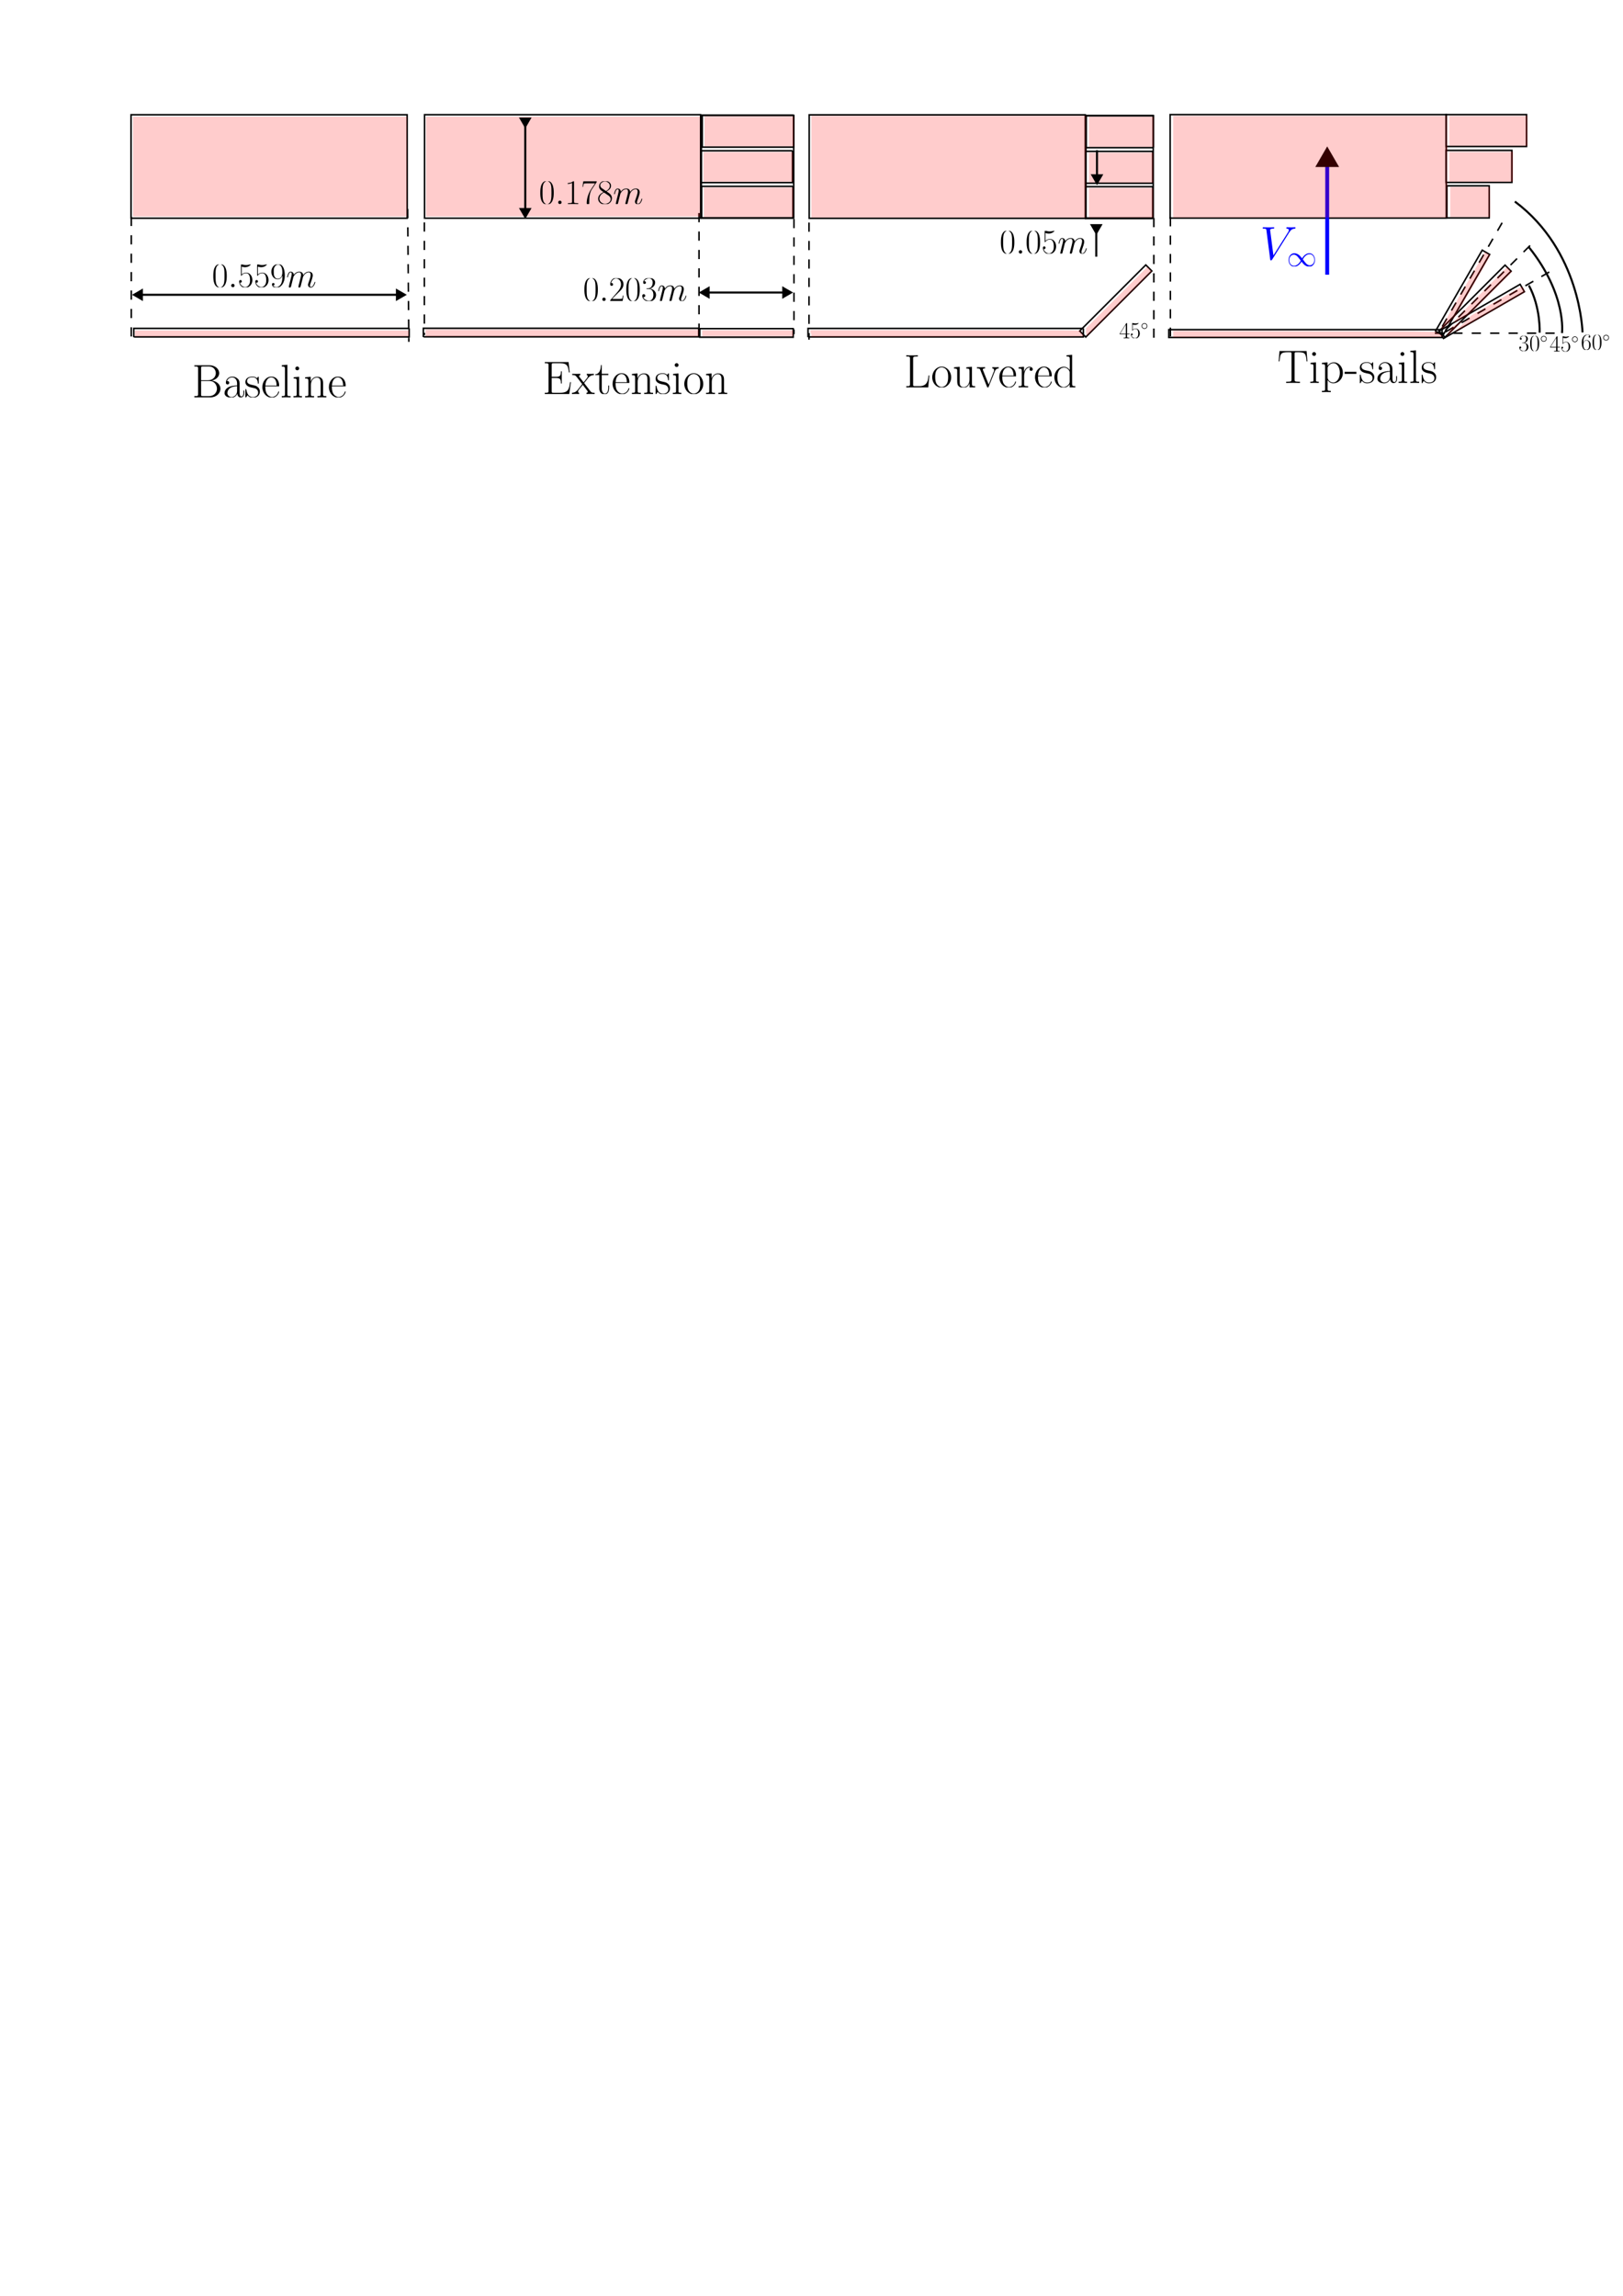 <?xml version="1.0" encoding="UTF-8" standalone="no"?>
<!-- Created with Inkscape (http://www.inkscape.org/) -->

<svg
   width="210mm"
   height="297mm"
   viewBox="0 0 210 297"
   version="1.1"
   id="svg31624"
   sodipodi:docname="Tip_sails_bench.svg"
   inkscape:version="1.2.2 (1:1.2.2+202305151915+b0a8486541)"
   xmlns:inkscape="http://www.inkscape.org/namespaces/inkscape"
   xmlns:sodipodi="http://sodipodi.sourceforge.net/DTD/sodipodi-0.dtd"
   xmlns="http://www.w3.org/2000/svg"
   xmlns:svg="http://www.w3.org/2000/svg">
  <sodipodi:namedview
     id="namedview31626"
     pagecolor="#ffffff"
     bordercolor="#666666"
     borderopacity="1.0"
     inkscape:showpageshadow="2"
     inkscape:pageopacity="0.0"
     inkscape:pagecheckerboard="0"
     inkscape:deskcolor="#d1d1d1"
     inkscape:document-units="mm"
     showgrid="false"
     inkscape:zoom="1.0570195"
     inkscape:cx="441.80832"
     inkscape:cy="43.045564"
     inkscape:window-width="1848"
     inkscape:window-height="1016"
     inkscape:window-x="72"
     inkscape:window-y="27"
     inkscape:window-maximized="1"
     inkscape:current-layer="layer1" />
  <defs
     id="defs31621">
    <marker
       style="overflow:visible"
       id="TriangleStart"
       refX="0"
       refY="0"
       orient="auto-start-reverse"
       inkscape:stockid="TriangleStart"
       markerWidth="5.324"
       markerHeight="6.155"
       viewBox="0 0 5.324 6.155"
       inkscape:isstock="true"
       inkscape:collect="always"
       preserveAspectRatio="xMidYMid">
      <path
         transform="scale(0.5)"
         style="fill:context-stroke;fill-rule:evenodd;stroke:context-stroke;stroke-width:1pt"
         d="M 5.77,0 -2.88,5 V -5 Z"
         id="path135" />
    </marker>
    <clipPath
       id="clipPath6118">
      <path
         d="M 0,0 H 56.727 V 11.953 H 0 Z m 0,0"
         id="path537" />
    </clipPath>
    <clipPath
       id="clipPath966">
      <path
         d="M 0,0 H 68 V 11.762 H 0 Z m 0,0"
         id="path3031" />
    </clipPath>
    <clipPath
       id="clipPath3186">
      <path
         d="M 0,0 H 35 V 11.953 H 0 Z m 0,0"
         id="path886" />
    </clipPath>
    <clipPath
       id="clipPath3425">
      <path
         d="M 34,0 H 63 V 11.953 H 34 Z m 0,0"
         id="path7347" />
    </clipPath>
    <clipPath
       id="clipPath500">
      <path
         d="M 0,0 H 58.645 V 15.305 H 0 Z m 0,0"
         id="path7397" />
    </clipPath>
    <clipPath
       id="clipPath9287">
      <path
         d="m 10,9 h 11 v 5.348 H 10 Z m 0,0"
         id="path7884" />
    </clipPath>
    <marker
       style="overflow:visible"
       id="TriangleStart-9"
       refX="0"
       refY="0"
       orient="auto-start-reverse"
       inkscape:stockid="TriangleStart"
       markerWidth="5.324"
       markerHeight="6.155"
       viewBox="0 0 5.324 6.155"
       inkscape:isstock="true"
       inkscape:collect="always"
       preserveAspectRatio="xMidYMid">
      <path
         transform="scale(0.5)"
         style="fill:context-stroke;fill-rule:evenodd;stroke:context-stroke;stroke-width:1pt"
         d="M 5.77,0 -2.88,5 V -5 Z"
         id="path135-2" />
    </marker>
    <clipPath
       id="clipPath6921">
      <path
         d="M 0,0 H 16 V 11.098 H 0 Z m 0,0"
         id="path9632" />
    </clipPath>
    <clipPath
       id="clipPath7291">
      <path
         d="M 0,0 H 16 V 11.098 H 0 Z m 0,0"
         id="path2271" />
    </clipPath>
    <clipPath
       id="clipPath9190">
      <path
         d="M 0,0 H 16 V 11.098 H 0 Z m 0,0"
         id="path9884" />
    </clipPath>
    <clipPath
       id="clipPath7291-1">
      <path
         d="M 0,0 H 16 V 11.098 H 0 Z m 0,0"
         id="path2271-2" />
    </clipPath>
    <clipPath
       id="clipPath1519">
      <path
         d="M 0,0 H 8 V 11.098 H 0 Z m 0,0"
         id="path1200" />
    </clipPath>
    <clipPath
       id="clipPath3701">
      <path
         d="m 9,9 h 3 v 2.098 H 9 Z m 0,0"
         id="path7339" />
    </clipPath>
    <clipPath
       id="clipPath2196">
      <path
         d="M 13,0 H 28 V 11.098 H 13 Z m 0,0"
         id="path5867" />
    </clipPath>
    <clipPath
       id="clipPath2375">
      <path
         d="m 28,3 h 15 v 8.098 H 28 Z m 0,0"
         id="path8131" />
    </clipPath>
    <clipPath
       id="clipPath1450">
      <path
         d="M 0,0 H 8 V 11.098 H 0 Z m 0,0"
         id="path6999" />
    </clipPath>
    <clipPath
       id="clipPath4142">
      <path
         d="m 9,9 h 3 v 2.098 H 9 Z m 0,0"
         id="path2638" />
    </clipPath>
    <clipPath
       id="clipPath1155">
      <path
         d="M 13,0 H 36 V 11.098 H 13 Z m 0,0"
         id="path5114" />
    </clipPath>
    <clipPath
       id="clipPath3778">
      <path
         d="m 36,3 h 15 v 8.098 H 36 Z m 0,0"
         id="path8708" />
    </clipPath>
    <clipPath
       id="clipPath350">
      <path
         d="M 0,0 H 8 V 11.098 H 0 Z m 0,0"
         id="path3653" />
    </clipPath>
    <clipPath
       id="clipPath2848">
      <path
         d="m 9,9 h 3 v 2.098 H 9 Z m 0,0"
         id="path1506" />
    </clipPath>
    <clipPath
       id="clipPath1499">
      <path
         d="M 14,0 H 36 V 11.098 H 14 Z m 0,0"
         id="path967" />
    </clipPath>
    <clipPath
       id="clipPath4975">
      <path
         d="M 0,0 H 8 V 11.098 H 0 Z m 0,0"
         id="path3632" />
    </clipPath>
    <clipPath
       id="clipPath3813">
      <path
         d="m 9,9 h 3 v 2.098 H 9 Z m 0,0"
         id="path1985" />
    </clipPath>
    <clipPath
       id="clipPath6912">
      <path
         d="M 13,0 H 36 V 11.098 H 13 Z m 0,0"
         id="path2114" />
    </clipPath>
    <clipPath
       id="clipPath110">
      <path
         d="M 0,0 H 8 V 11.098 H 0 Z m 0,0"
         id="path9912" />
    </clipPath>
    <clipPath
       id="clipPath9716">
      <path
         d="m 9,9 h 3 v 2.098 H 9 Z m 0,0"
         id="path3923" />
    </clipPath>
    <clipPath
       id="clipPath2528">
      <path
         d="M 13,0 H 36 V 11.098 H 13 Z m 0,0"
         id="path8948" />
    </clipPath>
    <clipPath
       id="clipPath2299">
      <path
         d="m 36,3 h 15 v 8.098 H 36 Z m 0,0"
         id="path7665" />
    </clipPath>
    <clipPath
       id="clipPath1689">
      <path
         d="M 0,0 H 8 V 11.098 H 0 Z m 0,0"
         id="path7472" />
    </clipPath>
    <clipPath
       id="clipPath7327">
      <path
         d="m 9,9 h 3 v 2.098 H 9 Z m 0,0"
         id="path57" />
    </clipPath>
    <clipPath
       id="clipPath8831">
      <path
         d="M 14,0 H 36 V 11.098 H 14 Z m 0,0"
         id="path7695" />
    </clipPath>
    <clipPath
       id="clipPath6891">
      <path
         d="m 36,3 h 15 v 8.098 H 36 Z m 0,0"
         id="path6497" />
    </clipPath>
  </defs>
  <g
     inkscape:label="Calque 1"
     inkscape:groupmode="layer"
     id="layer1">
    <path
       style="fill:none;stroke:#000000;stroke-width:0.198px;stroke-linecap:butt;stroke-linejoin:miter;stroke-opacity:1"
       d="M 52.678,14.842 H 16.957 v 13.388 h 35.73 z"
       id="path31808" />
    <path
       style="fill:none;stroke:#000000;stroke-width:0.198px;stroke-linecap:butt;stroke-linejoin:miter;stroke-opacity:1"
       d="M 90.652,14.838 H 54.931 V 28.226 h 35.73 z"
       id="path31808-3" />
    <rect
       style="fill:none;fill-opacity:1;stroke:#000000;stroke-width:0.198;stroke-linecap:square;stroke-miterlimit:2;stroke-dasharray:0.794, 0.198;stroke-opacity:1"
       id="rect31899"
       width="11.946"
       height="13.263"
       x="90.749"
       y="14.921" />
    <path
       style="fill:none;stroke:#000000;stroke-width:0.198px;stroke-linecap:butt;stroke-linejoin:miter;stroke-opacity:1"
       d="m 187.127,14.826 h -35.721 v 13.388 h 35.73 z"
       id="path31808-3-6" />
    <rect
       style="fill:none;fill-opacity:1;stroke:#000000;stroke-width:0.198;stroke-linecap:square;stroke-miterlimit:2;stroke-dasharray:0.794, 0.198;stroke-opacity:1"
       id="rect31899-7"
       width="5.472"
       height="4.157"
       x="187.217"
       y="24.036" />
    <rect
       style="fill:none;fill-opacity:1;stroke:#000000;stroke-width:0.198;stroke-linecap:square;stroke-miterlimit:2;stroke-dasharray:0.794, 0.198;stroke-opacity:1"
       id="rect31899-7-6"
       width="8.505"
       height="4.144"
       x="187.114"
       y="19.456" />
    <rect
       style="fill:none;fill-opacity:1;stroke:#000000;stroke-width:0.198;stroke-linecap:square;stroke-miterlimit:2;stroke-dasharray:0.794, 0.198;stroke-opacity:1"
       id="rect31899-7-6-2"
       width="10.396"
       height="4.122"
       x="187.124"
       y="14.827" />
    <rect
       style="fill:none;fill-opacity:1;stroke:#000000;stroke-width:0.198;stroke-linecap:square;stroke-miterlimit:2;stroke-dasharray:0.794, 0.198;stroke-opacity:1"
       id="rect31899-7-6-2-9"
       width="11.826"
       height="4.122"
       x="90.864"
       y="14.911" />
    <rect
       style="fill:none;fill-opacity:1;stroke:#000000;stroke-width:0.198;stroke-linecap:square;stroke-miterlimit:2;stroke-dasharray:0.794, 0.198;stroke-opacity:1"
       id="rect31899-7-6-2-9-2"
       width="11.826"
       height="4.122"
       x="90.721"
       y="19.503" />
    <rect
       style="fill:none;fill-opacity:1;stroke:#000000;stroke-width:0.198;stroke-linecap:square;stroke-miterlimit:2;stroke-dasharray:0.794, 0.198;stroke-opacity:1"
       id="rect31899-7-6-2-9-2-0"
       width="11.826"
       height="4.122"
       x="90.777"
       y="24.108" />
    <rect
       style="fill:none;fill-opacity:1;stroke:#000000;stroke-width:0.198;stroke-linecap:square;stroke-miterlimit:2;stroke-dasharray:0.794, 0.198;stroke-opacity:1"
       id="rect31899-7-6-2-9-2-0-2"
       width="8.682"
       height="4.122"
       x="140.551"
       y="14.982" />
    <rect
       style="fill:none;fill-opacity:1;stroke:#000000;stroke-width:0.198;stroke-linecap:square;stroke-miterlimit:2;stroke-dasharray:0.794, 0.198;stroke-opacity:1"
       id="rect31899-7-6-2-9-2-0-2-3"
       width="8.682"
       height="4.122"
       x="140.47"
       y="19.583" />
    <rect
       style="fill:none;fill-opacity:1;stroke:#000000;stroke-width:0.198;stroke-linecap:square;stroke-miterlimit:2;stroke-dasharray:0.794, 0.198;stroke-opacity:1"
       id="rect31899-7-6-2-9-2-0-2-3-7"
       width="8.682"
       height="4.122"
       x="140.474"
       y="24.148" />
    <rect
       style="fill:none;fill-opacity:1;stroke:#000000;stroke-width:0.198;stroke-linecap:square;stroke-miterlimit:2;stroke-dasharray:0.794, 0.198;stroke-opacity:1"
       id="rect33477"
       width="35.362"
       height="1.01"
       x="151.233"
       y="42.644" />
    <rect
       style="fill:none;fill-opacity:1;stroke:#000000;stroke-width:0.198;stroke-linecap:square;stroke-miterlimit:2;stroke-dasharray:0.794, 0.198;stroke-opacity:1"
       id="rect33479"
       width="12.089"
       height="1.108"
       x="90.544"
       y="42.514" />
    <rect
       style="fill:none;fill-opacity:1;stroke:#000000;stroke-width:0.198;stroke-linecap:square;stroke-miterlimit:2;stroke-dasharray:0.794, 0.198;stroke-opacity:1"
       id="rect33479-6"
       width="35.627"
       height="1.102"
       x="54.778"
       y="42.469" />
    <rect
       style="fill:none;fill-opacity:1;stroke:#000000;stroke-width:0.198;stroke-linecap:square;stroke-miterlimit:2;stroke-dasharray:0.794, 0.198;stroke-opacity:1"
       id="rect33479-6-6-1"
       width="35.627"
       height="1.102"
       x="17.313"
       y="42.483" />
    <rect
       style="fill:none;fill-opacity:1;stroke:#000000;stroke-width:0.198;stroke-linecap:square;stroke-miterlimit:2;stroke-dasharray:0.794, 0.198;stroke-opacity:1"
       id="rect33479-5"
       width="12.089"
       height="1.108"
       x="101.361"
       y="161.953"
       transform="rotate(-45)" />
    <rect
       style="fill:none;fill-opacity:1;stroke:#000000;stroke-width:0.198;stroke-linecap:square;stroke-miterlimit:2;stroke-dasharray:0.794, 0.198;stroke-opacity:1"
       id="rect33479-5-3"
       width="12.089"
       height="1.108"
       x="55.776"
       y="182.273"
       transform="rotate(-60)" />
    <rect
       style="fill:none;fill-opacity:1;stroke:#000000;stroke-width:0.198;stroke-linecap:square;stroke-miterlimit:2;stroke-dasharray:0.794, 0.198;stroke-opacity:1"
       id="rect33479-5-3-5"
       width="12.089"
       height="1.108"
       x="139.858"
       y="130.197"
       transform="rotate(-30)" />
    <path
       style="fill:none;stroke:#000000;stroke-width:0.198px;stroke-linecap:butt;stroke-linejoin:miter;stroke-dasharray:1.191, 1.191;stroke-dashoffset:0;stroke-opacity:1"
       d="M 54.908,28.768 V 43.337"
       id="path33609"
       sodipodi:nodetypes="cc" />
    <path
       style="fill:none;stroke:#000000;stroke-width:0.198px;stroke-linecap:butt;stroke-linejoin:miter;stroke-dasharray:1.191, 1.191;stroke-dashoffset:0;stroke-opacity:1"
       d="m 16.988,28.048 v 15.91"
       id="path33609-8"
       sodipodi:nodetypes="cc" />
    <path
       style="fill:none;stroke:#000000;stroke-width:0.198px;stroke-linecap:butt;stroke-linejoin:miter;stroke-dasharray:1.191, 1.191;stroke-dashoffset:0;stroke-opacity:1"
       d="m 52.748,27.026 0.15,17.196"
       id="path33609-8-7"
       sodipodi:nodetypes="cc" />
    <path
       style="fill:none;stroke:#000000;stroke-width:0.198px;stroke-linecap:butt;stroke-linejoin:miter;stroke-dasharray:1.191, 1.191;stroke-dashoffset:0;stroke-opacity:1"
       d="M 102.731,28.326 V 43.23"
       id="path33611"
       sodipodi:nodetypes="cc" />
    <path
       style="fill:none;stroke:#000000;stroke-width:0.198px;stroke-linecap:butt;stroke-linejoin:miter;stroke-dasharray:1.191, 1.191;stroke-dashoffset:0;stroke-opacity:1"
       d="M 90.445,27.563 V 42.467"
       id="path33611-8"
       sodipodi:nodetypes="cc" />
    <path
       style="fill:none;stroke:#000000;stroke-width:0.198px;stroke-linecap:butt;stroke-linejoin:miter;stroke-dasharray:1.191, 1.191;stroke-dashoffset:0;stroke-opacity:1"
       d="M 151.435,28.09 V 43.521"
       id="path33611-9"
       sodipodi:nodetypes="cc" />
    <path
       style="fill:none;stroke:#000000;stroke-width:0.198px;stroke-linecap:butt;stroke-linejoin:miter;stroke-opacity:1"
       d="m 140.423,14.857 h -35.721 v 13.388 h 35.73 z"
       id="path31808-3-2" />
    <rect
       style="fill:none;fill-opacity:1;stroke:#000000;stroke-width:0.198;stroke-linecap:square;stroke-miterlimit:2;stroke-dasharray:0.794, 0.198;stroke-opacity:1"
       id="rect31899-9"
       width="8.698"
       height="13.263"
       x="140.52"
       y="14.94" />
    <rect
       style="fill:none;fill-opacity:1;stroke:#000000;stroke-width:0.198;stroke-linecap:square;stroke-miterlimit:2;stroke-dasharray:0.794, 0.198;stroke-opacity:1"
       id="rect33479-1"
       width="12.089"
       height="1.108"
       x="68.509"
       y="129.065"
       transform="rotate(-45)" />
    <rect
       style="fill:none;fill-opacity:1;stroke:#000000;stroke-width:0.198;stroke-linecap:square;stroke-miterlimit:2;stroke-dasharray:0.794, 0.198;stroke-opacity:1"
       id="rect33479-6-2"
       width="35.627"
       height="1.102"
       x="104.549"
       y="42.488" />
    <path
       style="fill:none;stroke:#000000;stroke-width:0.199;stroke-linecap:butt;stroke-linejoin:miter;stroke-dasharray:1.192, 1.192;stroke-dashoffset:0;stroke-opacity:1"
       d="M 104.679,28.787 V 43.942"
       id="path33609-7"
       sodipodi:nodetypes="cc" />
    <path
       style="fill:none;stroke:#000000;stroke-width:0.199;stroke-linecap:butt;stroke-linejoin:miter;stroke-dasharray:1.192, 1.192;stroke-dashoffset:0;stroke-opacity:1"
       d="M 149.295,28.197 V 44.037"
       id="path33611-0"
       sodipodi:nodetypes="cc" />
    <path
       style="fill:none;stroke:#000000;stroke-width:0.199;stroke-linecap:butt;stroke-linejoin:miter;stroke-dasharray:1.192, 1.192;stroke-dashoffset:0;stroke-opacity:1"
       d="M 201.154,43.104 H 185.314"
       id="path33611-0-9"
       sodipodi:nodetypes="cc" />
    <path
       style="fill:none;stroke:#000000;stroke-width:0.199;stroke-linecap:butt;stroke-linejoin:miter;stroke-dasharray:1.192, 1.192;stroke-dashoffset:0;stroke-opacity:1"
       d="m 200.462,35.188 -13.718,7.92"
       id="path33611-0-9-7"
       sodipodi:nodetypes="cc" />
    <path
       style="fill:none;stroke:#000000;stroke-width:0.199;stroke-linecap:butt;stroke-linejoin:miter;stroke-dasharray:1.192, 1.192;stroke-dashoffset:0;stroke-opacity:1"
       d="M 197.976,31.76 186.776,42.96"
       id="path33611-0-9-7-3"
       sodipodi:nodetypes="cc" />
    <path
       style="fill:none;stroke:#000000;stroke-width:0.199;stroke-linecap:butt;stroke-linejoin:miter;stroke-dasharray:1.192, 1.192;stroke-dashoffset:0;stroke-opacity:1"
       d="m 194.361,28.819 -7.92,13.718"
       id="path33611-0-9-7-3-6"
       sodipodi:nodetypes="cc" />
    <g
       inkscape:label=""
       transform="translate(25.149,47.184)"
       id="g34349">
      <g
         id="surface1"
         transform="matrix(0.353,0,0,0.353,-0.314,-6.6143e-4)">
        <g
           clip-path="url(#clipPath6118)"
           clip-rule="nonzero"
           id="g51">
          <g
             style="fill:#000000;fill-opacity:1"
             id="g49">
            <g
               id="use33"
               transform="translate(0,11.955)">
              <path
                 style="stroke:none"
                 d="m 0.891,-11.766 v 0.453 c 1.188,0 1.375,0 1.375,0.781 v 9.312 c 0,0.766 -0.188,0.766 -1.375,0.766 V 0 H 6.812 c 2.203,0 3.641,-1.562 3.641,-3.141 0,-1.547 -1.406,-2.875 -3.25,-2.984 C 8.844,-6.453 10,-7.562 10,-8.875 10,-10.297 8.594,-11.766 6.375,-11.766 Z M 3.359,-6.25 v -4.391 c 0,-0.594 0.031,-0.672 0.719,-0.672 H 6.281 c 1.703,0 2.469,1.375 2.469,2.438 0,1.312 -1.047,2.625 -2.906,2.625 z m 0.719,5.797 c -0.688,0 -0.719,-0.078 -0.719,-0.672 v -4.844 h 3.188 c 1.766,0 2.625,1.562 2.625,2.812 0,1.266 -0.969,2.703 -2.859,2.703 z m 0,0"
                 id="path58" />
            </g>
            <g
               id="use35"
               transform="translate(11.264,11.955)">
              <path
                 style="stroke:none"
                 d="m 6.203,-4.453 c 0,-1.141 0,-1.75 -0.734,-2.422 -0.625,-0.562 -1.375,-0.734 -1.953,-0.734 -1.359,0 -2.344,1.062 -2.344,2.203 0,0.641 0.516,0.672 0.625,0.672 0.219,0 0.609,-0.141 0.609,-0.625 0,-0.422 -0.328,-0.609 -0.609,-0.609 -0.078,0 -0.156,0.016 -0.219,0.031 0.375,-1.094 1.297,-1.391 1.906,-1.391 0.859,0 1.797,0.75 1.797,2.203 v 0.75 C 4.266,-4.344 3.047,-4.203 2.078,-3.688 1,-3.078 0.688,-2.219 0.688,-1.562 c 0,1.328 1.547,1.703 2.469,1.703 0.938,0 1.812,-0.531 2.203,-1.516 0.031,0.75 0.516,1.438 1.266,1.438 0.359,0 1.281,-0.234 1.281,-1.594 V -2.5 h -0.312 v 0.984 c 0,1.047 -0.469,1.188 -0.688,1.188 -0.703,0 -0.703,-0.891 -0.703,-1.656 z m -0.922,2.062 c 0,1.5 -1.062,2.25 -2.016,2.25 -0.859,0 -1.531,-0.641 -1.531,-1.422 0,-0.516 0.234,-1.438 1.234,-1.984 0.812,-0.469 1.766,-0.531 2.312,-0.562 z m 0,0"
                 id="path62" />
            </g>
            <g
               id="use37"
               transform="translate(19.159,11.955)">
              <path
                 style="stroke:none"
                 d="m 5.328,-7.266 c 0,-0.312 -0.031,-0.328 -0.125,-0.328 -0.078,0 -0.094,0.016 -0.297,0.281 -0.047,0.062 -0.203,0.234 -0.25,0.297 -0.562,-0.578 -1.328,-0.594 -1.625,-0.594 -1.906,0 -2.594,1 -2.594,2 0,1.547 1.75,1.906 2.25,2.016 C 3.766,-3.375 4.156,-3.312 4.516,-3 c 0.219,0.203 0.594,0.594 0.594,1.203 0,0.734 -0.406,1.656 -2,1.656 -1.484,0 -2.031,-1.141 -2.328,-2.656 -0.062,-0.234 -0.062,-0.25 -0.203,-0.25 -0.125,0 -0.141,0.016 -0.141,0.359 v 2.484 c 0,0.312 0.016,0.328 0.109,0.328 0.094,0 0.109,-0.016 0.188,-0.156 0.109,-0.156 0.375,-0.578 0.469,-0.75 0.344,0.469 0.953,0.922 1.906,0.922 1.719,0 2.625,-0.938 2.625,-2.281 0,-0.875 -0.469,-1.344 -0.688,-1.547 C 4.531,-4.219 3.922,-4.344 3.203,-4.484 2.25,-4.688 1.047,-4.922 1.047,-5.969 c 0,-0.453 0.25,-1.406 1.984,-1.406 1.844,0 1.938,1.734 1.984,2.281 C 5.031,-5.016 5.109,-5 5.172,-5 c 0.156,0 0.156,-0.047 0.156,-0.344 z m 0,0"
                 id="path66" />
            </g>
            <g
               id="use39"
               transform="translate(25.346,11.955)">
              <path
                 style="stroke:none"
                 d="m 6.562,-4.047 c 0.062,-0.062 0.062,-0.109 0.062,-0.281 0,-1.75 -0.922,-3.281 -2.891,-3.281 -1.828,0 -3.266,1.734 -3.266,3.859 0,2.234 1.625,3.891 3.453,3.891 1.938,0 2.688,-1.828 2.688,-2.188 0,-0.125 -0.094,-0.125 -0.141,-0.125 -0.109,0 -0.125,0.031 -0.203,0.25 -0.375,1.172 -1.328,1.75 -2.219,1.75 C 3.312,-0.172 2.562,-0.578 2.094,-1.344 1.562,-2.219 1.562,-3.234 1.562,-4.047 Z M 1.578,-4.312 c 0.125,-2.469 1.453,-3.016 2.141,-3.016 1.172,0 1.969,1.094 1.984,3.016 z m 0,0"
                 id="path70" />
            </g>
            <g
               id="use41"
               transform="translate(32.343,11.955)">
              <path
                 style="stroke:none"
                 d="m 2.641,-11.953 -2.062,0.188 v 0.453 c 1.016,0 1.172,0.109 1.172,0.922 V -1.188 c 0,0.656 -0.062,0.734 -1.172,0.734 V 0 C 1,-0.031 1.75,-0.031 2.188,-0.031 c 0.453,0 1.203,0 1.625,0.031 v -0.453 c -1.109,0 -1.172,-0.062 -1.172,-0.734 z m 0,0"
                 id="path74" />
            </g>
            <g
               id="use43"
               transform="translate(36.64,11.955)">
              <path
                 style="stroke:none"
                 d="m 2.672,-10.609 c 0,-0.375 -0.312,-0.703 -0.703,-0.703 -0.391,0 -0.719,0.312 -0.719,0.703 0,0.375 0.312,0.703 0.719,0.703 0.375,0 0.703,-0.297 0.703,-0.703 z m -2.016,3.25 v 0.453 c 0.969,0 1.094,0.109 1.094,0.938 v 4.781 c 0,0.656 -0.062,0.734 -1.172,0.734 V 0 C 1,-0.031 1.734,-0.031 2.172,-0.031 c 0.406,0 1.109,0 1.516,0.031 v -0.453 c -1.016,0 -1.047,-0.094 -1.047,-0.719 v -6.375 z m 0,0"
                 id="path78" />
            </g>
            <g
               id="use45"
               transform="translate(40.937,11.955)">
              <path
                 style="stroke:none"
                 d="m 7.141,-5.234 c 0,-0.875 -0.172,-2.312 -2.203,-2.312 -1.359,0 -2.062,1.062 -2.312,1.75 H 2.594 v -1.75 l -2.031,0.188 v 0.453 c 1.016,0 1.172,0.109 1.172,0.938 v 4.781 c 0,0.656 -0.062,0.734 -1.172,0.734 V 0 c 0.422,-0.031 1.172,-0.031 1.625,-0.031 0.453,0 1.219,0 1.641,0.031 v -0.453 c -1.109,0 -1.172,-0.062 -1.172,-0.734 V -4.5 c 0,-1.578 0.953,-2.766 2.172,-2.766 1.266,0 1.406,1.141 1.406,1.969 V -1.188 c 0,0.656 -0.062,0.734 -1.172,0.734 V 0 c 0.406,-0.031 1.172,-0.031 1.625,-0.031 0.438,0 1.219,0 1.625,0.031 v -0.453 c -1.094,0 -1.172,-0.062 -1.172,-0.734 z m 0,0"
                 id="path82" />
            </g>
            <g
               id="use47"
               transform="translate(49.732,11.955)">
              <path
                 style="stroke:none"
                 d="m 6.562,-4.047 c 0.062,-0.062 0.062,-0.109 0.062,-0.281 0,-1.75 -0.922,-3.281 -2.891,-3.281 -1.828,0 -3.266,1.734 -3.266,3.859 0,2.234 1.625,3.891 3.453,3.891 1.938,0 2.688,-1.828 2.688,-2.188 0,-0.125 -0.094,-0.125 -0.141,-0.125 -0.109,0 -0.125,0.031 -0.203,0.25 -0.375,1.172 -1.328,1.75 -2.219,1.75 C 3.312,-0.172 2.562,-0.578 2.094,-1.344 1.562,-2.219 1.562,-3.234 1.562,-4.047 Z M 1.578,-4.312 c 0.125,-2.469 1.453,-3.016 2.141,-3.016 1.172,0 1.969,1.094 1.984,3.016 z m 0,0"
                 id="path86" />
            </g>
          </g>
        </g>
      </g>
    </g>
    <g
       inkscape:label=""
       transform="translate(70.492,46.836)"
       id="g34517">
      <g
         id="g34515"
         transform="matrix(0.353,0,0,0.353,-0.309,-0.015)">
        <g
           clip-path="url(#clipPath966)"
           clip-rule="nonzero"
           id="g56">
          <g
             style="fill:#000000;fill-opacity:1"
             id="g54">
            <g
               id="use36"
               transform="translate(0,11.761)">
              <path
                 style="stroke:none"
                 d="m 10.453,-4.359 h -0.312 c -0.375,2.531 -0.594,3.906 -3.625,3.906 h -2.406 c -0.688,0 -0.719,-0.078 -0.719,-0.672 v -4.75 h 1.625 c 1.609,0 1.766,0.594 1.766,2.016 h 0.312 v -4.469 h -0.312 c 0,1.422 -0.156,2.016 -1.766,2.016 h -1.625 v -4.297 c 0,-0.578 0.031,-0.672 0.719,-0.672 H 6.469 c 2.672,0 2.984,1.078 3.219,3.359 H 10 L 9.594,-11.719 H 0.875 v 0.438 c 1.188,0 1.375,0 1.375,0.781 v 9.281 c 0,0.766 -0.188,0.766 -1.375,0.766 V 0 h 8.953 z m 0,0"
                 id="path63" />
            </g>
            <g
               id="use38"
               transform="translate(10.815,11.761)">
              <path
                 style="stroke:none"
                 d="M 4.484,-4.016 C 5,-4.688 5.578,-5.438 6.062,-6.016 6.625,-6.656 7.281,-6.938 8.047,-6.953 V -7.406 C 7.75,-7.391 7.141,-7.375 6.828,-7.375 6.375,-7.375 5.844,-7.375 5.438,-7.406 v 0.453 c 0.25,0.031 0.375,0.203 0.375,0.438 0,0.312 -0.172,0.5 -0.25,0.625 l -1.281,1.625 L 2.766,-6.25 C 2.625,-6.438 2.625,-6.469 2.625,-6.562 c 0,-0.203 0.172,-0.375 0.453,-0.391 V -7.406 C 2.672,-7.375 1.922,-7.375 1.5,-7.375 c -0.469,0 -1.016,0 -1.391,-0.031 v 0.453 c 0.922,0 1.125,0.062 1.547,0.578 l 1.984,2.562 C 3.672,-3.766 3.75,-3.672 3.75,-3.609 c 0,0.062 -1.5,1.906 -1.688,2.141 -0.766,0.938 -1.578,1 -2.047,1.016 V 0 C 0.312,-0.016 0.906,-0.031 1.219,-0.031 c 0.344,0 1.109,0 1.422,0.031 V -0.453 C 2.531,-0.469 2.25,-0.5 2.25,-0.891 c 0,-0.312 0.141,-0.5 0.297,-0.703 l 1.438,-1.766 1.484,1.953 c 0.141,0.188 0.344,0.438 0.344,0.562 0,0.234 -0.203,0.375 -0.469,0.391 V 0 C 5.75,-0.031 6.484,-0.031 6.922,-0.031 c 0.469,0 1.016,0 1.391,0.031 v -0.453 c -0.859,0 -1.109,-0.031 -1.531,-0.562 z m 0,0"
                 id="path67" />
            </g>
            <g
               id="use40"
               transform="translate(19.159,11.761)">
              <path
                 style="stroke:none"
                 d="M 2.594,-6.953 H 5.016 V -7.406 H 2.594 v -3.188 H 2.297 C 2.25,-8.812 1.656,-7.266 0.188,-7.234 v 0.281 h 1.5 V -2.125 c 0,0.328 0,2.266 2,2.266 1.016,0 1.594,-1 1.594,-2.281 v -0.969 h -0.312 v 0.953 c 0,1.188 -0.453,1.984 -1.188,1.984 -0.5,0 -1.188,-0.344 -1.188,-1.906 z m 0,0"
                 id="path71" />
            </g>
            <g
               id="use42"
               transform="translate(25.255,11.761)">
              <path
                 style="stroke:none"
                 d="m 6.562,-4.047 c 0.062,-0.062 0.062,-0.109 0.062,-0.281 0,-1.75 -0.922,-3.281 -2.891,-3.281 -1.828,0 -3.266,1.734 -3.266,3.859 0,2.234 1.625,3.891 3.453,3.891 1.938,0 2.688,-1.828 2.688,-2.188 0,-0.125 -0.094,-0.125 -0.141,-0.125 -0.109,0 -0.125,0.031 -0.203,0.25 -0.375,1.172 -1.328,1.75 -2.219,1.75 C 3.312,-0.172 2.562,-0.578 2.094,-1.344 1.562,-2.219 1.562,-3.234 1.562,-4.047 Z M 1.578,-4.312 c 0.125,-2.469 1.453,-3.016 2.141,-3.016 1.172,0 1.969,1.094 1.984,3.016 z m 0,0"
                 id="path75" />
            </g>
            <g
               id="use44"
               transform="translate(32.251,11.761)">
              <path
                 style="stroke:none"
                 d="m 7.141,-5.234 c 0,-0.875 -0.172,-2.312 -2.203,-2.312 -1.359,0 -2.062,1.062 -2.312,1.75 H 2.594 v -1.75 l -2.031,0.188 v 0.453 c 1.016,0 1.172,0.109 1.172,0.938 v 4.781 c 0,0.656 -0.062,0.734 -1.172,0.734 V 0 c 0.422,-0.031 1.172,-0.031 1.625,-0.031 0.453,0 1.219,0 1.641,0.031 v -0.453 c -1.109,0 -1.172,-0.062 -1.172,-0.734 V -4.5 c 0,-1.578 0.953,-2.766 2.172,-2.766 1.266,0 1.406,1.141 1.406,1.969 V -1.188 c 0,0.656 -0.062,0.734 -1.172,0.734 V 0 c 0.406,-0.031 1.172,-0.031 1.625,-0.031 0.438,0 1.219,0 1.625,0.031 v -0.453 c -1.094,0 -1.172,-0.062 -1.172,-0.734 z m 0,0"
                 id="path79" />
            </g>
            <g
               id="use46"
               transform="translate(41.047,11.761)">
              <path
                 style="stroke:none"
                 d="m 5.328,-7.266 c 0,-0.312 -0.031,-0.328 -0.125,-0.328 -0.078,0 -0.094,0.016 -0.297,0.281 -0.047,0.062 -0.203,0.234 -0.25,0.297 -0.562,-0.578 -1.328,-0.594 -1.625,-0.594 -1.906,0 -2.594,1 -2.594,2 0,1.547 1.75,1.906 2.25,2.016 C 3.766,-3.375 4.156,-3.312 4.516,-3 c 0.219,0.203 0.594,0.594 0.594,1.203 0,0.734 -0.406,1.656 -2,1.656 -1.484,0 -2.031,-1.141 -2.328,-2.656 -0.062,-0.234 -0.062,-0.25 -0.203,-0.25 -0.125,0 -0.141,0.016 -0.141,0.359 v 2.484 c 0,0.312 0.016,0.328 0.109,0.328 0.094,0 0.109,-0.016 0.188,-0.156 0.109,-0.156 0.375,-0.578 0.469,-0.75 0.344,0.469 0.953,0.922 1.906,0.922 1.719,0 2.625,-0.938 2.625,-2.281 0,-0.875 -0.469,-1.344 -0.688,-1.547 C 4.531,-4.219 3.922,-4.344 3.203,-4.484 2.25,-4.688 1.047,-4.922 1.047,-5.969 c 0,-0.453 0.25,-1.406 1.984,-1.406 1.844,0 1.938,1.734 1.984,2.281 C 5.031,-5.016 5.109,-5 5.172,-5 c 0.156,0 0.156,-0.047 0.156,-0.344 z m 0,0"
                 id="path83" />
            </g>
            <g
               id="use48"
               transform="translate(47.234,11.761)">
              <path
                 style="stroke:none"
                 d="m 2.672,-10.609 c 0,-0.375 -0.312,-0.703 -0.703,-0.703 -0.391,0 -0.719,0.312 -0.719,0.703 0,0.375 0.312,0.703 0.719,0.703 0.375,0 0.703,-0.297 0.703,-0.703 z m -2.016,3.25 v 0.453 c 0.969,0 1.094,0.109 1.094,0.938 v 4.781 c 0,0.656 -0.062,0.734 -1.172,0.734 V 0 C 1,-0.031 1.734,-0.031 2.172,-0.031 c 0.406,0 1.109,0 1.516,0.031 v -0.453 c -1.016,0 -1.047,-0.094 -1.047,-0.719 v -6.375 z m 0,0"
                 id="path87" />
            </g>
            <g
               id="use50"
               transform="translate(51.531,11.761)">
              <path
                 style="stroke:none"
                 d="m 7.422,-3.688 c 0,-2.203 -1.609,-3.922 -3.484,-3.922 -1.875,0 -3.469,1.719 -3.469,3.922 0,2.172 1.594,3.828 3.469,3.828 1.875,0 3.484,-1.656 3.484,-3.828 z M 3.938,-0.172 c -0.797,0 -1.5,-0.484 -1.891,-1.156 C 1.625,-2.094 1.562,-3.062 1.562,-3.828 c 0,-0.719 0.031,-1.609 0.484,-2.391 0.344,-0.562 1.016,-1.109 1.891,-1.109 0.781,0 1.438,0.422 1.844,1.031 0.531,0.797 0.531,1.938 0.531,2.469 0,0.672 -0.031,1.703 -0.5,2.531 -0.469,0.797 -1.219,1.125 -1.875,1.125 z m 0,0"
                 id="path91" />
            </g>
            <g
               id="use52"
               transform="translate(59.426,11.761)">
              <path
                 style="stroke:none"
                 d="m 7.141,-5.234 c 0,-0.875 -0.172,-2.312 -2.203,-2.312 -1.359,0 -2.062,1.062 -2.312,1.75 H 2.594 v -1.75 l -2.031,0.188 v 0.453 c 1.016,0 1.172,0.109 1.172,0.938 v 4.781 c 0,0.656 -0.062,0.734 -1.172,0.734 V 0 c 0.422,-0.031 1.172,-0.031 1.625,-0.031 0.453,0 1.219,0 1.641,0.031 v -0.453 c -1.109,0 -1.172,-0.062 -1.172,-0.734 V -4.5 c 0,-1.578 0.953,-2.766 2.172,-2.766 1.266,0 1.406,1.141 1.406,1.969 V -1.188 c 0,0.656 -0.062,0.734 -1.172,0.734 V 0 c 0.406,-0.031 1.172,-0.031 1.625,-0.031 0.438,0 1.219,0 1.625,0.031 v -0.453 c -1.094,0 -1.172,-0.062 -1.172,-0.734 z m 0,0"
                 id="path95" />
            </g>
          </g>
        </g>
      </g>
    </g>
    <g
       inkscape:label=""
       transform="translate(117.262,45.894)"
       id="g34745">
      <g
         id="g34743"
         transform="matrix(0.353,0,0,0.353,-0.309,-6.6143e-4)">
        <g
           clip-path="url(#clipPath3186)"
           clip-rule="nonzero"
           id="g46">
          <g
             style="fill:#000000;fill-opacity:1"
             id="g44">
            <g
               id="g34716"
               transform="translate(0,11.955)">
              <path
                 style="stroke:none"
                 d="m 9.328,-4.359 h -0.312 c -0.125,1.703 -0.359,3.906 -3.297,3.906 H 4.109 c -0.688,0 -0.719,-0.078 -0.719,-0.672 v -9.391 c 0,-0.625 0.031,-0.797 1.344,-0.797 h 0.375 v -0.453 c -0.703,0.047 -1.531,0.047 -2.234,0.047 -0.531,0 -1.5,0 -2,-0.047 v 0.453 c 1.188,0 1.375,0 1.375,0.781 v 9.312 c 0,0.766 -0.188,0.766 -1.375,0.766 V 0 h 8.047 z m 0,0"
                 id="path65" />
            </g>
            <g
               id="g34719"
               transform="translate(9.916,11.955)">
              <path
                 style="stroke:none"
                 d="m 7.422,-3.688 c 0,-2.203 -1.609,-3.922 -3.484,-3.922 -1.875,0 -3.469,1.719 -3.469,3.922 0,2.172 1.594,3.828 3.469,3.828 1.875,0 3.484,-1.656 3.484,-3.828 z M 3.938,-0.172 c -0.797,0 -1.5,-0.484 -1.891,-1.156 C 1.625,-2.094 1.562,-3.062 1.562,-3.828 c 0,-0.719 0.031,-1.609 0.484,-2.391 0.344,-0.562 1.016,-1.109 1.891,-1.109 0.781,0 1.438,0.422 1.844,1.031 0.531,0.797 0.531,1.938 0.531,2.469 0,0.672 -0.031,1.703 -0.5,2.531 -0.469,0.797 -1.219,1.125 -1.875,1.125 z m 0,0"
                 id="path69" />
            </g>
            <g
               id="g34722"
               transform="translate(17.811,11.955)">
              <path
                 style="stroke:none"
                 d="m 5.062,-7.359 v 0.453 c 1.016,0 1.172,0.109 1.172,0.938 v 3.125 c 0,1.453 -0.781,2.703 -2.047,2.703 -1.422,0 -1.531,-0.844 -1.531,-1.734 v -5.672 l -2.094,0.188 v 0.453 c 0.688,0 1.156,0 1.172,0.688 v 3.312 c 0,1.156 0,1.891 0.453,2.375 0.219,0.219 0.656,0.672 1.891,0.672 1.469,0 2.031,-1.25 2.172,-1.609 H 6.266 V 0.141 L 8.312,0 v -0.453 c -1.016,0 -1.172,-0.094 -1.172,-0.922 v -6.172 z m 0,0"
                 id="path73" />
            </g>
            <g
               id="g34725"
               transform="translate(26.606,11.955)">
              <path
                 style="stroke:none"
                 d="m 6.734,-5.859 c 0.156,-0.375 0.422,-1.062 1.422,-1.094 V -7.406 c -0.328,0.016 -0.75,0.031 -1.078,0.031 -0.359,0 -0.938,0 -1.281,-0.031 v 0.453 c 0.438,0.031 0.672,0.234 0.672,0.688 0,0.156 0,0.188 -0.094,0.422 l -1.891,4.797 -2.062,-5.172 c -0.094,-0.219 -0.094,-0.25 -0.094,-0.328 0,-0.406 0.562,-0.406 0.828,-0.406 V -7.406 C 2.734,-7.375 1.984,-7.375 1.547,-7.375 c -0.469,0 -1,0 -1.375,-0.031 v 0.453 c 0.656,0 1.016,0 1.219,0.531 l 2.5,6.266 C 4,0.109 4.016,0.141 4.172,0.141 c 0.156,0 0.172,-0.031 0.266,-0.297 z m 0,0"
                 id="path77" />
            </g>
          </g>
        </g>
        <g
           clip-path="url(#clipPath3425)"
           clip-rule="nonzero"
           id="g58">
          <g
             style="fill:#000000;fill-opacity:1"
             id="g34740">
            <g
               id="g34730"
               transform="translate(34.503,11.955)">
              <path
                 style="stroke:none"
                 d="m 6.562,-4.047 c 0.062,-0.062 0.062,-0.109 0.062,-0.281 0,-1.75 -0.922,-3.281 -2.891,-3.281 -1.828,0 -3.266,1.734 -3.266,3.859 0,2.234 1.625,3.891 3.453,3.891 1.938,0 2.688,-1.828 2.688,-2.188 0,-0.125 -0.094,-0.125 -0.141,-0.125 -0.109,0 -0.125,0.031 -0.203,0.25 -0.375,1.172 -1.328,1.75 -2.219,1.75 C 3.312,-0.172 2.562,-0.578 2.094,-1.344 1.562,-2.219 1.562,-3.234 1.562,-4.047 Z M 1.578,-4.312 c 0.125,-2.469 1.453,-3.016 2.141,-3.016 1.172,0 1.969,1.094 1.984,3.016 z m 0,0"
                 id="path81" />
            </g>
            <g
               id="g34733"
               transform="translate(41.499,11.955)">
              <path
                 style="stroke:none"
                 d="m 2.578,-4.062 c 0,-1.656 0.703,-3.203 2,-3.203 0.125,0 0.25,0.016 0.359,0.062 0,0 -0.375,0.125 -0.375,0.578 0,0.406 0.328,0.578 0.578,0.578 0.219,0 0.594,-0.125 0.594,-0.594 0,-0.562 -0.547,-0.906 -1.141,-0.906 -1.312,0 -1.875,1.281 -2.047,1.875 H 2.531 v -1.875 l -2,0.188 v 0.453 c 1.016,0 1.172,0.109 1.172,0.938 v 4.781 c 0,0.656 -0.062,0.734 -1.172,0.734 V 0 c 0.422,-0.031 1.203,-0.031 1.656,-0.031 0.5,0 1.375,0 1.844,0.031 v -0.453 c -1.234,0 -1.453,0 -1.453,-0.766 z m 0,0"
                 id="path85" />
            </g>
            <g
               id="g34736"
               transform="translate(47.595,11.955)">
              <path
                 style="stroke:none"
                 d="m 6.562,-4.047 c 0.062,-0.062 0.062,-0.109 0.062,-0.281 0,-1.75 -0.922,-3.281 -2.891,-3.281 -1.828,0 -3.266,1.734 -3.266,3.859 0,2.234 1.625,3.891 3.453,3.891 1.938,0 2.688,-1.828 2.688,-2.188 0,-0.125 -0.094,-0.125 -0.141,-0.125 -0.109,0 -0.125,0.031 -0.203,0.25 -0.375,1.172 -1.328,1.75 -2.219,1.75 C 3.312,-0.172 2.562,-0.578 2.094,-1.344 1.562,-2.219 1.562,-3.234 1.562,-4.047 Z M 1.578,-4.312 c 0.125,-2.469 1.453,-3.016 2.141,-3.016 1.172,0 1.969,1.094 1.984,3.016 z m 0,0"
                 id="path89" />
            </g>
            <g
               id="use54"
               transform="translate(54.592,11.955)">
              <path
                 style="stroke:none"
                 d="m 5.031,-11.766 v 0.453 c 1.016,0 1.172,0.109 1.172,0.922 v 4.031 C 6.125,-6.438 5.422,-7.547 4.031,-7.547 c -1.766,0 -3.469,1.578 -3.469,3.844 0,2.25 1.609,3.844 3.297,3.844 1.469,0 2.219,-1.141 2.312,-1.266 V 0.141 L 8.25,0 v -0.453 c -1.016,0 -1.172,-0.094 -1.172,-0.922 V -11.953 Z M 6.172,-2.062 c 0,0.516 -0.312,0.984 -0.719,1.328 -0.578,0.516 -1.172,0.594 -1.5,0.594 -0.484,0 -2.281,-0.25 -2.281,-3.547 0,-3.375 2,-3.578 2.438,-3.578 0.797,0 1.438,0.453 1.828,1.062 0.234,0.359 0.234,0.422 0.234,0.734 z m 0,0"
                 id="path93" />
            </g>
          </g>
        </g>
      </g>
    </g>
    <g
       inkscape:label=""
       transform="translate(165.451,45.32)"
       id="g35026">
      <g
         id="g35024"
         transform="matrix(0.353,0,0,0.353,-0.171,-6.6143e-4)">
        <g
           clip-path="url(#clipPath500)"
           clip-rule="nonzero"
           id="g53">
          <g
             style="fill:#000000;fill-opacity:1"
             id="g35021">
            <g
               id="g34996"
               transform="translate(0,11.955)">
              <path
                 style="stroke:none"
                 d="M 10.703,-11.703 H 0.781 L 0.484,-7.906 h 0.312 c 0.219,-2.859 0.453,-3.359 3.109,-3.359 0.312,0 0.812,0 0.953,0.016 0.328,0.062 0.328,0.266 0.328,0.656 V -1.25 c 0,0.609 -0.062,0.797 -1.484,0.797 H 3.219 V 0 C 4.047,-0.016 4.906,-0.031 5.75,-0.031 6.594,-0.031 7.453,-0.016 8.281,0 V -0.453 H 7.797 C 6.375,-0.453 6.312,-0.641 6.312,-1.25 v -9.344 c 0,-0.375 0,-0.578 0.312,-0.656 0.141,-0.016 0.641,-0.016 0.953,-0.016 2.625,0 2.891,0.5 3.109,3.359 H 11 Z m 0,0"
                 id="path60" />
            </g>
            <g
               id="g34999"
               transform="translate(11.493,11.955)">
              <path
                 style="stroke:none"
                 d="m 2.672,-10.609 c 0,-0.375 -0.312,-0.703 -0.703,-0.703 -0.391,0 -0.719,0.312 -0.719,0.703 0,0.375 0.312,0.703 0.719,0.703 0.375,0 0.703,-0.297 0.703,-0.703 z m -2.016,3.25 v 0.453 c 0.969,0 1.094,0.109 1.094,0.938 v 4.781 c 0,0.656 -0.062,0.734 -1.172,0.734 V 0 C 1,-0.031 1.734,-0.031 2.172,-0.031 c 0.406,0 1.109,0 1.516,0.031 v -0.453 c -1.016,0 -1.047,-0.094 -1.047,-0.719 v -6.375 z m 0,0"
                 id="path64" />
            </g>
            <g
               id="g35002"
               transform="translate(15.79,11.955)">
              <path
                 style="stroke:none"
                 d="M 3.781,2.906 C 2.688,2.906 2.625,2.844 2.625,2.172 v -3.219 c 0.484,0.719 1.219,1.188 2.125,1.188 1.719,0 3.469,-1.516 3.469,-3.859 0,-2.172 -1.5,-3.828 -3.281,-3.828 -1.031,0 -1.875,0.578 -2.359,1.266 v -1.266 l -2.047,0.188 v 0.453 c 1.016,0 1.172,0.109 1.172,0.938 v 8.141 c 0,0.656 -0.062,0.734 -1.172,0.734 v 0.453 c 0.422,-0.031 1.172,-0.031 1.625,-0.031 0.438,0 1.219,0 1.625,0.031 z M 2.625,-5.406 c 0,-0.234 0,-0.609 0.656,-1.234 0.094,-0.078 0.672,-0.594 1.547,-0.594 1.25,0 2.281,1.562 2.281,3.531 0,1.969 -1.094,3.562 -2.453,3.562 -0.625,0 -1.297,-0.297 -1.812,-1.094 C 2.625,-1.625 2.625,-1.719 2.625,-2 Z m 0,0"
                 id="path68" />
            </g>
            <g
               id="g35005"
               transform="translate(24.585,11.955)">
              <path
                 style="stroke:none"
                 d="m 4.391,-3.328 v -0.75 H 0.062 v 0.75 z m 0,0"
                 id="path72" />
            </g>
            <g
               id="g35008"
               transform="translate(29.783,11.955)">
              <path
                 style="stroke:none"
                 d="m 5.328,-7.266 c 0,-0.312 -0.031,-0.328 -0.125,-0.328 -0.078,0 -0.094,0.016 -0.297,0.281 -0.047,0.062 -0.203,0.234 -0.25,0.297 -0.562,-0.578 -1.328,-0.594 -1.625,-0.594 -1.906,0 -2.594,1 -2.594,2 0,1.547 1.75,1.906 2.25,2.016 C 3.766,-3.375 4.156,-3.312 4.516,-3 c 0.219,0.203 0.594,0.594 0.594,1.203 0,0.734 -0.406,1.656 -2,1.656 -1.484,0 -2.031,-1.141 -2.328,-2.656 -0.062,-0.234 -0.062,-0.25 -0.203,-0.25 -0.125,0 -0.141,0.016 -0.141,0.359 v 2.484 c 0,0.312 0.016,0.328 0.109,0.328 0.094,0 0.109,-0.016 0.188,-0.156 0.109,-0.156 0.375,-0.578 0.469,-0.75 0.344,0.469 0.953,0.922 1.906,0.922 1.719,0 2.625,-0.938 2.625,-2.281 0,-0.875 -0.469,-1.344 -0.688,-1.547 C 4.531,-4.219 3.922,-4.344 3.203,-4.484 2.25,-4.688 1.047,-4.922 1.047,-5.969 c 0,-0.453 0.25,-1.406 1.984,-1.406 1.844,0 1.938,1.734 1.984,2.281 C 5.031,-5.016 5.109,-5 5.172,-5 c 0.156,0 0.156,-0.047 0.156,-0.344 z m 0,0"
                 id="path76" />
            </g>
            <g
               id="g35011"
               transform="translate(35.97,11.955)">
              <path
                 style="stroke:none"
                 d="m 6.203,-4.453 c 0,-1.141 0,-1.75 -0.734,-2.422 -0.625,-0.562 -1.375,-0.734 -1.953,-0.734 -1.359,0 -2.344,1.062 -2.344,2.203 0,0.641 0.516,0.672 0.625,0.672 0.219,0 0.609,-0.141 0.609,-0.625 0,-0.422 -0.328,-0.609 -0.609,-0.609 -0.078,0 -0.156,0.016 -0.219,0.031 0.375,-1.094 1.297,-1.391 1.906,-1.391 0.859,0 1.797,0.75 1.797,2.203 v 0.75 C 4.266,-4.344 3.047,-4.203 2.078,-3.688 1,-3.078 0.688,-2.219 0.688,-1.562 c 0,1.328 1.547,1.703 2.469,1.703 0.938,0 1.812,-0.531 2.203,-1.516 0.031,0.75 0.516,1.438 1.266,1.438 0.359,0 1.281,-0.234 1.281,-1.594 V -2.5 h -0.312 v 0.984 c 0,1.047 -0.469,1.188 -0.688,1.188 -0.703,0 -0.703,-0.891 -0.703,-1.656 z m -0.922,2.062 c 0,1.5 -1.062,2.25 -2.016,2.25 -0.859,0 -1.531,-0.641 -1.531,-1.422 0,-0.516 0.234,-1.438 1.234,-1.984 0.812,-0.469 1.766,-0.531 2.312,-0.562 z m 0,0"
                 id="path80" />
            </g>
            <g
               id="g35014"
               transform="translate(43.865,11.955)">
              <path
                 style="stroke:none"
                 d="m 2.672,-10.609 c 0,-0.375 -0.312,-0.703 -0.703,-0.703 -0.391,0 -0.719,0.312 -0.719,0.703 0,0.375 0.312,0.703 0.719,0.703 0.375,0 0.703,-0.297 0.703,-0.703 z m -2.016,3.25 v 0.453 c 0.969,0 1.094,0.109 1.094,0.938 v 4.781 c 0,0.656 -0.062,0.734 -1.172,0.734 V 0 C 1,-0.031 1.734,-0.031 2.172,-0.031 c 0.406,0 1.109,0 1.516,0.031 v -0.453 c -1.016,0 -1.047,-0.094 -1.047,-0.719 v -6.375 z m 0,0"
                 id="path84" />
            </g>
            <g
               id="g35017"
               transform="translate(48.162,11.955)">
              <path
                 style="stroke:none"
                 d="m 2.641,-11.953 -2.062,0.188 v 0.453 c 1.016,0 1.172,0.109 1.172,0.922 V -1.188 c 0,0.656 -0.062,0.734 -1.172,0.734 V 0 C 1,-0.031 1.75,-0.031 2.188,-0.031 c 0.453,0 1.203,0 1.625,0.031 v -0.453 c -1.109,0 -1.172,-0.062 -1.172,-0.734 z m 0,0"
                 id="path88" />
            </g>
            <g
               id="use49"
               transform="translate(52.459,11.955)">
              <path
                 style="stroke:none"
                 d="m 5.328,-7.266 c 0,-0.312 -0.031,-0.328 -0.125,-0.328 -0.078,0 -0.094,0.016 -0.297,0.281 -0.047,0.062 -0.203,0.234 -0.25,0.297 -0.562,-0.578 -1.328,-0.594 -1.625,-0.594 -1.906,0 -2.594,1 -2.594,2 0,1.547 1.75,1.906 2.25,2.016 C 3.766,-3.375 4.156,-3.312 4.516,-3 c 0.219,0.203 0.594,0.594 0.594,1.203 0,0.734 -0.406,1.656 -2,1.656 -1.484,0 -2.031,-1.141 -2.328,-2.656 -0.062,-0.234 -0.062,-0.25 -0.203,-0.25 -0.125,0 -0.141,0.016 -0.141,0.359 v 2.484 c 0,0.312 0.016,0.328 0.109,0.328 0.094,0 0.109,-0.016 0.188,-0.156 0.109,-0.156 0.375,-0.578 0.469,-0.75 0.344,0.469 0.953,0.922 1.906,0.922 1.719,0 2.625,-0.938 2.625,-2.281 0,-0.875 -0.469,-1.344 -0.688,-1.547 C 4.531,-4.219 3.922,-4.344 3.203,-4.484 2.25,-4.688 1.047,-4.922 1.047,-5.969 c 0,-0.453 0.25,-1.406 1.984,-1.406 1.844,0 1.938,1.734 1.984,2.281 C 5.031,-5.016 5.109,-5 5.172,-5 c 0.156,0 0.156,-0.047 0.156,-0.344 z m 0,0"
                 id="path92" />
            </g>
          </g>
        </g>
      </g>
    </g>
    <path
       style="fill:#0000ff;fill-opacity:1;stroke:#0000ff;stroke-width:0.5;stroke-linecap:butt;stroke-linejoin:miter;stroke-dasharray:none;stroke-opacity:1;marker-end:url(#TriangleStart)"
       d="M 171.727,35.538 V 20.717"
       id="path35054" />
    <g
       inkscape:label=""
       transform="translate(163.377,29.4)"
       id="g35945"
       style="fill:#0000ff;fill-opacity:1;stroke:none;stroke-opacity:1">
      <g
         id="g35943"
         transform="matrix(0.353,0,0,0.353,-0.331,5.73285e-4)"
         style="fill:#0000ff;fill-opacity:1;stroke:none;stroke-opacity:1">
        <g
           style="fill:#0000ff;fill-opacity:1;stroke:none;stroke-opacity:1"
           id="g23">
          <g
             id="use21"
             transform="translate(0,11.764)"
             style="fill:#0000ff;fill-opacity:1;stroke:none;stroke-opacity:1">
            <path
               style="fill:#0000ff;fill-opacity:1;stroke:none;stroke-opacity:1"
               d="m 10.656,-9.844 c 0.594,-0.938 1.125,-1.344 2,-1.422 0.172,-0.016 0.312,-0.016 0.312,-0.328 0,-0.062 -0.031,-0.172 -0.188,-0.172 -0.312,0 -1.062,0.047 -1.359,0.047 -0.5,0 -1.016,-0.047 -1.5,-0.047 -0.141,0 -0.312,0 -0.312,0.328 0,0.156 0.156,0.172 0.219,0.172 0.641,0.062 0.703,0.359 0.703,0.578 0,0.25 -0.234,0.656 -0.25,0.672 l -5.406,8.562 -1.203,-9.281 c 0,-0.5 0.891,-0.531 1.078,-0.531 0.266,0 0.422,0 0.422,-0.328 0,-0.172 -0.203,-0.172 -0.25,-0.172 -0.297,0 -0.641,0.047 -0.922,0.047 H 3.031 c -1.25,0 -1.781,-0.047 -1.797,-0.047 -0.094,0 -0.297,0 -0.297,0.312 0,0.188 0.109,0.188 0.391,0.188 0.875,0 0.922,0.156 0.984,0.594 l 1.375,10.625 C 3.734,0.312 3.734,0.359 3.984,0.359 4.188,0.359 4.266,0.312 4.438,0.031 Z m 0,0"
               id="path36" />
          </g>
        </g>
        <g
           clip-path="url(#clipPath9287)"
           clip-rule="nonzero"
           id="g29"
           style="fill:#0000ff;fill-opacity:1;stroke:none;stroke-opacity:1">
          <g
             style="fill:#0000ff;fill-opacity:1;stroke:none;stroke-opacity:1"
             id="g27">
            <g
               id="use25"
               transform="translate(9.827,14.346)"
               style="fill:#0000ff;fill-opacity:1;stroke:none;stroke-opacity:1">
              <path
                 style="fill:#0000ff;fill-opacity:1;stroke:none;stroke-opacity:1"
                 d="m 5.547,-2.953 c -0.594,-0.75 -0.719,-0.906 -1.062,-1.188 -0.609,-0.484 -1.219,-0.688 -1.781,-0.688 -1.281,0 -2.109,1.203 -2.109,2.484 0,1.25 0.812,2.469 2.062,2.469 1.266,0 2.172,-1 2.703,-1.875 0.578,0.75 0.719,0.906 1.047,1.188 0.625,0.484 1.234,0.688 1.781,0.688 1.281,0 2.109,-1.203 2.109,-2.484 0,-1.25 -0.812,-2.469 -2.062,-2.469 -1.25,0 -2.156,1 -2.688,1.875 z m 0.281,0.375 c 0.438,-0.797 1.25,-1.891 2.484,-1.891 1.156,0 1.75,1.125 1.75,2.109 0,1.078 -0.734,1.953 -1.703,1.953 -0.625,0 -1.125,-0.453 -1.344,-0.688 -0.281,-0.297 -0.531,-0.625 -1.188,-1.484 z m -0.75,0.469 c -0.453,0.781 -1.266,1.875 -2.5,1.875 -1.156,0 -1.734,-1.125 -1.734,-2.109 0,-1.062 0.734,-1.953 1.688,-1.953 0.625,0 1.125,0.453 1.344,0.688 0.281,0.297 0.531,0.625 1.203,1.5 z m 0,0"
                 id="path40" />
            </g>
          </g>
        </g>
      </g>
    </g>
    <path
       style="fill:#ff0000;fill-opacity:0.2;stroke:none;stroke-width:1.264;stroke-linecap:square;stroke-miterlimit:2;stroke-dasharray:none;stroke-dashoffset:0;stroke-opacity:1"
       d="M 64.889,81.279 V 56.862 h 66.896 66.896 V 81.279 105.696 H 131.786 64.889 Z"
       id="path36416"
       transform="scale(0.265)" />
    <path
       style="fill:#ff0000;fill-opacity:0.2;stroke:none;stroke-width:1.264;stroke-linecap:square;stroke-miterlimit:2;stroke-dasharray:none;stroke-dashoffset:0;stroke-opacity:1"
       d="M 208.047,81.279 V 56.862 h 66.896 66.896 v 24.417 24.417 h -66.896 -66.896 z"
       id="path38011"
       transform="scale(0.265)" />
    <path
       style="fill:#ff0000;fill-opacity:0.2;stroke:none;stroke-width:0.447;stroke-linecap:square;stroke-miterlimit:2;stroke-dasharray:none;stroke-dashoffset:0;stroke-opacity:1"
       d="m 343.655,98.745 v -7.214 h 21.878 21.878 v 7.214 7.214 h -21.878 -21.878 z"
       id="path38019"
       transform="scale(0.265)" />
    <path
       style="fill:#ff0000;fill-opacity:0.2;stroke:none;stroke-width:0.447;stroke-linecap:square;stroke-miterlimit:2;stroke-dasharray:none;stroke-dashoffset:0;stroke-opacity:1"
       d="m 343.418,81.479 v -7.214 h 21.878 21.878 v 7.214 7.214 h -21.878 -21.878 z"
       id="path38027"
       transform="scale(0.265)" />
    <path
       style="fill:#ff0000;fill-opacity:0.2;stroke:none;stroke-width:0.447;stroke-linecap:square;stroke-miterlimit:2;stroke-dasharray:none;stroke-dashoffset:0;stroke-opacity:1"
       d="m 343.891,64.095 v -7.332 h 21.878 21.878 v 7.332 7.332 h -21.878 -21.878 z"
       id="path38035"
       transform="scale(0.265)" />
    <path
       style="fill:#ff0000;fill-opacity:0.2;stroke:none;stroke-width:0.447;stroke-linecap:square;stroke-miterlimit:2;stroke-dasharray:none;stroke-dashoffset:0;stroke-opacity:1"
       d="m 396.161,81.361 v -24.834 h 67.052 67.052 v 24.834 24.834 H 463.213 396.161 Z"
       id="path38043"
       transform="scale(0.265)" />
    <path
       style="fill:#ff0000;fill-opacity:0.2;stroke:none;stroke-width:0.447;stroke-linecap:square;stroke-miterlimit:2;stroke-dasharray:none;stroke-dashoffset:0;stroke-opacity:1"
       d="m 531.684,64.332 v -7.332 h 15.846 15.846 v 7.332 7.332 h -15.846 -15.846 z"
       id="path38051"
       transform="scale(0.265)" />
    <path
       style="fill:#ff0000;fill-opacity:0.2;stroke:none;stroke-width:0.447;stroke-linecap:square;stroke-miterlimit:2;stroke-dasharray:none;stroke-dashoffset:0;stroke-opacity:1"
       d="m 531.684,81.834 v -7.332 h 15.728 15.728 v 7.332 7.332 h -15.728 -15.728 z"
       id="path38059"
       transform="scale(0.265)" />
    <path
       style="fill:#ff0000;fill-opacity:0.2;stroke:none;stroke-width:0.447;stroke-linecap:square;stroke-miterlimit:2;stroke-dasharray:none;stroke-dashoffset:0;stroke-opacity:1"
       d="m 531.684,98.981 v -7.214 h 15.728 15.728 v 7.214 7.214 h -15.728 -15.728 z"
       id="path38067"
       transform="scale(0.265)" />
    <path
       style="fill:#ff0000;fill-opacity:0.2;stroke:none;stroke-width:0.447;stroke-linecap:square;stroke-miterlimit:2;stroke-dasharray:none;stroke-dashoffset:0;stroke-opacity:1"
       d="m 572.837,81.361 v -24.834 h 66.933 66.933 v 24.834 24.834 h -66.933 -66.933 z"
       id="path38079"
       transform="scale(0.265)" />
    <path
       style="fill:#ff0000;fill-opacity:0.2;stroke:none;stroke-width:0.447;stroke-linecap:square;stroke-miterlimit:2;stroke-dasharray:none;stroke-dashoffset:0;stroke-opacity:1"
       d="m 707.65,63.859 v -7.332 h 19.039 19.039 l 0.05,2.306 c 0.028,1.268 0.054,4.567 0.059,7.331 l 0.009,5.025 -19.099,5.44e-4 -19.099,5.25e-4 z"
       id="path38087"
       transform="scale(0.265)" />
    <path
       style="fill:#ff0000;fill-opacity:0.2;stroke:none;stroke-width:0.447;stroke-linecap:square;stroke-miterlimit:2;stroke-dasharray:none;stroke-dashoffset:0;stroke-opacity:1"
       d="M 707.65,81.361 V 74.029 h 15.61 15.61 v 7.332 7.332 h -15.61 -15.61 z"
       id="path38095"
       transform="scale(0.265)" />
    <path
       style="fill:#ff0000;fill-opacity:0.2;stroke:none;stroke-width:0.447;stroke-linecap:square;stroke-miterlimit:2;stroke-dasharray:none;stroke-dashoffset:0;stroke-opacity:1"
       d="m 708.123,98.626 v -7.332 h 9.697 9.697 l 0.052,2.306 c 0.029,1.268 0.055,4.567 0.059,7.331 l 0.007,5.025 -9.756,5.2e-4 -9.756,5.2e-4 z"
       id="path38103"
       transform="scale(0.265)" />
    <path
       style="fill:#ff0000;fill-opacity:0.2;stroke:none;stroke-width:0.447;stroke-linecap:square;stroke-miterlimit:2;stroke-dasharray:none;stroke-dashoffset:0;stroke-opacity:1"
       d="m 703.792,159.824 c 0.245,-0.423 5.125,-8.879 10.843,-18.793 l 10.397,-18.024 1.302,0.728 c 0.716,0.401 1.339,0.762 1.385,0.803 0.046,0.041 -3.77,6.76 -8.48,14.93 l -8.564,14.856 -3.106,3.134 c -2.24,2.26 -3.262,3.134 -3.665,3.134 h -0.559 z"
       id="path38119"
       transform="scale(0.265)" />
    <path
       style="fill:#ff0000;fill-opacity:0.2;stroke:none;stroke-width:0.447;stroke-linecap:square;stroke-miterlimit:2;stroke-dasharray:none;stroke-dashoffset:0;stroke-opacity:1"
       d="m 710.549,156.439 c 0.57,-1.006 3.931,-4.54 13.07,-13.743 l 12.302,-12.388 1.174,1.192 1.174,1.192 -10.283,10.295 -10.283,10.295 -3.777,2.178 c -2.077,1.198 -3.859,2.213 -3.96,2.256 -0.101,0.043 0.162,-0.531 0.584,-1.276 z"
       id="path38127"
       transform="scale(0.265)" />
    <path
       style="fill:#ff0000;fill-opacity:0.2;stroke:none;stroke-width:0.447;stroke-linecap:square;stroke-miterlimit:2;stroke-dasharray:none;stroke-dashoffset:0;stroke-opacity:1"
       d="m 714.229,158.153 4.091,-4.096 12.413,-7.168 c 6.827,-3.943 12.451,-7.129 12.497,-7.08 0.221,0.235 1.565,2.637 1.504,2.687 -0.331,0.274 -34.256,19.752 -34.403,19.752 -0.106,0 1.648,-1.843 3.898,-4.096 z"
       id="path38135"
       transform="scale(0.265)" />
    <path
       style="fill:#ff0000;fill-opacity:0.2;stroke:none;stroke-width:0.447;stroke-linecap:square;stroke-miterlimit:2;stroke-dasharray:none;stroke-dashoffset:0;stroke-opacity:1"
       d="m 706.41,164.004 c -0.075,-0.075 0.423,-1.105 1.106,-2.287 l 1.243,-2.151 2.579,-1.492 c 1.419,-0.821 2.684,-1.494 2.813,-1.497 0.129,-0.003 -1.467,1.698 -3.545,3.779 -2.078,2.081 -3.842,3.784 -3.919,3.784 -0.077,0 -0.202,-0.061 -0.277,-0.137 z"
       id="path38143"
       transform="scale(0.265)" />
    <path
       style="fill:#ff0000;fill-opacity:0.2;stroke:none;stroke-width:0.447;stroke-linecap:square;stroke-miterlimit:2;stroke-dasharray:none;stroke-dashoffset:0;stroke-opacity:1"
       d=""
       id="path38151"
       transform="scale(0.265)" />
    <path
       style="fill:#ff0000;fill-opacity:0.2;stroke:none;stroke-width:0.447;stroke-linecap:square;stroke-miterlimit:2;stroke-dasharray:none;stroke-dashoffset:0;stroke-opacity:1"
       d="m 671.759,161.598 c 5.171,-0.036 13.632,-0.036 18.803,0 5.171,0.036 0.94,0.065 -9.401,0.065 -10.342,0 -14.572,-0.029 -9.401,-0.065 z"
       id="path38159"
       transform="scale(0.265)" />
    <path
       style="fill:#ff0000;fill-opacity:0.2;stroke:none;stroke-width:0.447;stroke-linecap:square;stroke-miterlimit:2;stroke-dasharray:none;stroke-dashoffset:0;stroke-opacity:1"
       d="m 572.837,163.04 v -1.574 l 64.23,0.132 c 55.824,0.115 64.266,0.177 64.509,0.476 0.154,0.189 0.891,0.686 1.639,1.105 0.748,0.418 1.36,0.844 1.36,0.945 0,0.102 -0.718,0.253 -1.596,0.336 -0.878,0.083 -30.519,0.152 -65.869,0.152 l -64.273,0.002 z"
       id="path38193"
       transform="scale(0.265)" />
    <path
       style="fill:#ff0000;fill-opacity:0.2;stroke:none;stroke-width:0.447;stroke-linecap:square;stroke-miterlimit:2;stroke-dasharray:none;stroke-dashoffset:0;stroke-opacity:1"
       d="m 530.548,163.62 c -0.163,-0.163 -0.284,-0.944 -0.284,-1.834 v -1.55 l 15.017,-15.016 15.017,-15.016 1.123,1.123 1.123,1.123 -15.726,15.727 c -8.649,8.65 -15.784,15.727 -15.856,15.727 -0.072,0 -0.258,-0.128 -0.415,-0.284 z"
       id="path38201"
       transform="scale(0.265)" />
    <path
       style="fill:#ff0000;fill-opacity:0.2;stroke:none;stroke-width:0.447;stroke-linecap:square;stroke-miterlimit:2;stroke-dasharray:none;stroke-dashoffset:0;stroke-opacity:1"
       d="m 396.161,163.549 c 0,-0.455 -0.106,-0.828 -0.237,-0.828 -0.13,0 -0.237,-0.373 -0.237,-0.828 v -0.828 h 66.135 c 59.659,0 66.105,0.036 65.831,0.366 -0.257,0.31 -0.153,0.519 0.681,1.369 0.541,0.552 0.984,1.132 0.984,1.29 0,0.224 -14.582,0.287 -66.579,0.287 H 396.161 Z"
       id="path38209"
       transform="scale(0.265)" />
    <path
       style="fill:#ff0000;fill-opacity:0.2;stroke:none;stroke-width:0.632;stroke-linecap:square;stroke-miterlimit:2;stroke-dasharray:none;stroke-dashoffset:0;stroke-opacity:1"
       d="m 342.843,162.725 v -1.505 h 22.243 22.243 v 1.505 1.505 h -22.243 -22.243 z"
       id="path38217"
       transform="scale(0.265)" />
    <path
       style="fill:#ff0000;fill-opacity:0.2;stroke:none;stroke-width:0.632;stroke-linecap:square;stroke-miterlimit:2;stroke-dasharray:none;stroke-dashoffset:0;stroke-opacity:1"
       d="m 207.799,162.556 -0.081,-1.67 h 66.726 66.726 v 1.672 1.672 l -66.645,-0.002 -66.645,-0.002 z"
       id="path38225"
       transform="scale(0.265)" />
    <path
       style="fill:#ff0000;fill-opacity:0.2;stroke:none;stroke-width:0.632;stroke-linecap:square;stroke-miterlimit:2;stroke-dasharray:none;stroke-dashoffset:0;stroke-opacity:1"
       d="m 65.893,162.725 v -1.505 h 66.896 66.896 v 1.505 1.505 H 132.789 65.893 Z"
       id="path38233"
       transform="scale(0.265)" />
    <path
       style="fill:none;stroke:#000000;stroke-width:0.265;stroke-linecap:butt;stroke-linejoin:miter;stroke-dasharray:none;stroke-opacity:1;marker-start:url(#TriangleStart);marker-end:url(#TriangleStart)"
       d="m 18.023,38.136 33.672,0"
       id="path38235"
       sodipodi:nodetypes="cc" />
    <path
       style="fill:none;stroke:#000000;stroke-width:0.265;stroke-linecap:butt;stroke-linejoin:miter;stroke-dasharray:none;stroke-opacity:1;marker-start:url(#TriangleStart-9);marker-end:url(#TriangleStart-9)"
       d="m 91.353,37.842 10.327,0"
       id="path38235-2"
       sodipodi:nodetypes="cc" />
    <path
       style="fill:none;stroke:#000000;stroke-width:0.265px;stroke-linecap:butt;stroke-linejoin:miter;stroke-opacity:1"
       d="m 197.823,36.926 c 1.556,2.897 1.389,6.11 1.389,6.11"
       id="path38615" />
    <path
       style="fill:none;stroke:#000000;stroke-width:0.265px;stroke-linecap:butt;stroke-linejoin:miter;stroke-opacity:1"
       d="m 197.848,32.01 c 4.898,6.124 4.26,11.077 4.26,11.077"
       id="path38617" />
    <path
       style="fill:none;stroke:#000000;stroke-width:0.265px;stroke-linecap:butt;stroke-linejoin:miter;stroke-opacity:1"
       d="m 196.008,26.073 c 8.542,6.36 8.752,16.928 8.752,16.928"
       id="path38619"
       sodipodi:nodetypes="cc" />
    <g
       inkscape:label=""
       transform="matrix(0.5,0,0,0.5,204.663,43.261)"
       id="g38996">
      <g
         id="g38994"
         transform="matrix(0.353,0,0,0.353,-0.232,0.098)">
        <g
           clip-path="url(#clipPath6921)"
           clip-rule="nonzero"
           id="g30">
          <g
             style="fill:#000000;fill-opacity:1"
             id="g28">
            <g
               id="use24"
               transform="translate(0,11.097)">
              <path
                 style="stroke:none"
                 d="m 1.828,-5.938 c 0,-4.125 1.922,-5.047 3.047,-5.047 0.359,0 1.234,0.062 1.578,0.734 -0.266,0 -0.781,0 -0.781,0.609 0,0.469 0.375,0.625 0.609,0.625 0.156,0 0.625,-0.078 0.625,-0.656 0,-1.094 -0.859,-1.703 -2.047,-1.703 -2.047,0 -4.203,2.125 -4.203,5.938 0,4.688 1.938,5.719 3.328,5.719 1.656,0 3.25,-1.5 3.25,-3.812 0,-2.156 -1.391,-3.719 -3.156,-3.719 -1.047,0 -1.828,0.688 -2.25,1.891 z m 2.156,5.797 c -2.125,0 -2.125,-3.172 -2.125,-3.797 0,-1.25 0.578,-3.031 2.188,-3.031 0.297,0 1.141,0 1.703,1.188 0.312,0.672 0.312,1.375 0.312,2.234 0,0.922 0,1.625 -0.359,2.312 -0.375,0.703 -0.938,1.094 -1.719,1.094 z m 0,0"
                 id="path41" />
            </g>
            <g
               id="use26"
               transform="translate(7.895,11.097)">
              <path
                 style="stroke:none"
                 d="m 7.234,-5.531 c 0,-1.047 -0.016,-2.844 -0.75,-4.219 -0.625,-1.203 -1.641,-1.625 -2.547,-1.625 -0.828,0 -1.875,0.375 -2.531,1.609 -0.688,1.297 -0.75,2.891 -0.75,4.234 0,0.984 0.016,2.484 0.547,3.797 0.75,1.766 2.062,2.016 2.734,2.016 0.797,0 2,-0.328 2.703,-1.969 0.516,-1.188 0.594,-2.578 0.594,-3.844 z M 3.938,0 C 2.844,0 2.188,-0.953 1.953,-2.25 1.75,-3.266 1.75,-4.75 1.75,-5.719 c 0,-1.328 0,-2.422 0.234,-3.469 0.328,-1.469 1.281,-1.922 1.953,-1.922 0.719,0 1.625,0.469 1.953,1.875 C 6.109,-8.25 6.125,-7.094 6.125,-5.719 c 0,1.125 0,2.5 -0.203,3.516 C 5.562,-0.328 4.547,0 3.938,0 Z m 0,0"
                 id="path45" />
            </g>
          </g>
        </g>
        <g
           style="fill:#000000;fill-opacity:1"
           id="g34">
          <g
             id="use32"
             transform="translate(15.791,4.85)">
            <path
               style="stroke:none"
               d="m 4.844,-2.719 c 0,-1.172 -0.969,-2.125 -2.125,-2.125 -1.172,0 -2.125,0.969 -2.125,2.125 0,1.141 0.953,2.109 2.125,2.109 1.156,0 2.125,-0.953 2.125,-2.109 z m -2.125,1.672 c -0.938,0 -1.688,-0.766 -1.688,-1.672 0,-0.922 0.75,-1.688 1.688,-1.688 0.906,0 1.688,0.734 1.688,1.688 0,0.938 -0.781,1.672 -1.688,1.672 z m 0,0"
               id="path49" />
          </g>
        </g>
      </g>
    </g>
    <g
       inkscape:label=""
       transform="matrix(0.5,0,0,0.5,200.567,43.443)"
       id="g39435">
      <g
         id="g39433"
         transform="matrix(0.353,0,0,0.353,-0.121,0.148)">
        <g
           clip-path="url(#clipPath7291)"
           clip-rule="nonzero"
           id="g39425">
          <g
             style="fill:#000000;fill-opacity:1"
             id="g39423">
            <g
               id="g39417"
               transform="translate(0,11.097)">
              <path
                 style="stroke:none"
                 d="m 5.781,-11.141 c 0,-0.359 -0.016,-0.375 -0.328,-0.375 L 0.344,-3.375 v 0.453 h 4.438 v 1.688 c 0,0.609 -0.031,0.781 -1.234,0.781 H 3.219 V 0 c 0.547,-0.031 1.484,-0.031 2.062,-0.031 0.594,0 1.516,0 2.078,0.031 V -0.453 H 7.031 c -1.219,0 -1.25,-0.172 -1.25,-0.781 v -1.688 H 7.547 V -3.375 H 5.781 Z M 4.844,-10 v 6.625 H 0.688 Z m 0,0"
                 id="path39415" />
            </g>
            <g
               id="g39421"
               transform="translate(7.895,11.097)">
              <path
                 style="stroke:none"
                 d="M 1.969,-10.078 C 2.141,-10 2.844,-9.781 3.562,-9.781 c 1.609,0 2.484,-0.859 2.984,-1.359 0,-0.141 0,-0.219 -0.109,-0.219 -0.016,0 -0.047,0 -0.188,0.062 -0.609,0.266 -1.312,0.469 -2.172,0.469 -0.516,0 -1.281,-0.078 -2.125,-0.453 -0.203,-0.078 -0.234,-0.078 -0.25,-0.078 -0.078,0 -0.109,0.016 -0.109,0.359 v 4.984 c 0,0.312 0,0.406 0.188,0.406 0.078,0 0.109,-0.031 0.203,-0.156 C 2.531,-6.547 3.281,-6.875 4.156,-6.875 c 0.594,0 1.891,0.391 1.891,3.328 0,0.547 0,1.547 -0.516,2.344 -0.438,0.703 -1.109,1.062 -1.844,1.062 -1.141,0 -2.297,-0.797 -2.609,-2.109 0.078,0.016 0.219,0.047 0.281,0.047 0.219,0 0.656,-0.125 0.656,-0.656 0,-0.469 -0.328,-0.656 -0.656,-0.656 -0.391,0 -0.656,0.25 -0.656,0.719 0,1.5 1.188,3.078 3.016,3.078 1.781,0 3.469,-1.531 3.469,-3.766 0,-2.062 -1.344,-3.656 -3.016,-3.656 -0.891,0 -1.625,0.328 -2.203,0.938 z m 0,0"
                 id="path39419" />
            </g>
          </g>
        </g>
        <g
           style="fill:#000000;fill-opacity:1"
           id="g39431">
          <g
             id="g39429"
             transform="translate(15.791,4.85)">
            <path
               style="stroke:none"
               d="m 4.844,-2.719 c 0,-1.172 -0.969,-2.125 -2.125,-2.125 -1.172,0 -2.125,0.969 -2.125,2.125 0,1.141 0.953,2.109 2.125,2.109 1.156,0 2.125,-0.953 2.125,-2.109 z m -2.125,1.672 c -0.938,0 -1.688,-0.766 -1.688,-1.672 0,-0.922 0.75,-1.688 1.688,-1.688 0.906,0 1.688,0.734 1.688,1.688 0,0.938 -0.781,1.672 -1.688,1.672 z m 0,0"
               id="path39427" />
          </g>
        </g>
      </g>
    </g>
    <g
       inkscape:label=""
       transform="matrix(0.5,0,0,0.5,144.876,41.728)"
       id="g39435-9">
      <g
         id="g39433-3"
         transform="matrix(0.353,0,0,0.353,-0.121,0.148)">
        <g
           clip-path="url(#clipPath7291-1)"
           clip-rule="nonzero"
           id="g39425-1">
          <g
             style="fill:#000000;fill-opacity:1"
             id="g39423-9">
            <g
               id="g39417-4"
               transform="translate(0,11.097)">
              <path
                 style="stroke:none"
                 d="m 5.781,-11.141 c 0,-0.359 -0.016,-0.375 -0.328,-0.375 L 0.344,-3.375 v 0.453 h 4.438 v 1.688 c 0,0.609 -0.031,0.781 -1.234,0.781 H 3.219 V 0 c 0.547,-0.031 1.484,-0.031 2.062,-0.031 0.594,0 1.516,0 2.078,0.031 V -0.453 H 7.031 c -1.219,0 -1.25,-0.172 -1.25,-0.781 v -1.688 H 7.547 V -3.375 H 5.781 Z M 4.844,-10 v 6.625 H 0.688 Z m 0,0"
                 id="path39415-7" />
            </g>
            <g
               id="g39421-8"
               transform="translate(7.895,11.097)">
              <path
                 style="stroke:none"
                 d="M 1.969,-10.078 C 2.141,-10 2.844,-9.781 3.562,-9.781 c 1.609,0 2.484,-0.859 2.984,-1.359 0,-0.141 0,-0.219 -0.109,-0.219 -0.016,0 -0.047,0 -0.188,0.062 -0.609,0.266 -1.312,0.469 -2.172,0.469 -0.516,0 -1.281,-0.078 -2.125,-0.453 -0.203,-0.078 -0.234,-0.078 -0.25,-0.078 -0.078,0 -0.109,0.016 -0.109,0.359 v 4.984 c 0,0.312 0,0.406 0.188,0.406 0.078,0 0.109,-0.031 0.203,-0.156 C 2.531,-6.547 3.281,-6.875 4.156,-6.875 c 0.594,0 1.891,0.391 1.891,3.328 0,0.547 0,1.547 -0.516,2.344 -0.438,0.703 -1.109,1.062 -1.844,1.062 -1.141,0 -2.297,-0.797 -2.609,-2.109 0.078,0.016 0.219,0.047 0.281,0.047 0.219,0 0.656,-0.125 0.656,-0.656 0,-0.469 -0.328,-0.656 -0.656,-0.656 -0.391,0 -0.656,0.25 -0.656,0.719 0,1.5 1.188,3.078 3.016,3.078 1.781,0 3.469,-1.531 3.469,-3.766 0,-2.062 -1.344,-3.656 -3.016,-3.656 -0.891,0 -1.625,0.328 -2.203,0.938 z m 0,0"
                 id="path39419-4" />
            </g>
          </g>
        </g>
        <g
           style="fill:#000000;fill-opacity:1"
           id="g39431-5">
          <g
             id="g39429-0"
             transform="translate(15.791,4.85)">
            <path
               style="stroke:none"
               d="m 4.844,-2.719 c 0,-1.172 -0.969,-2.125 -2.125,-2.125 -1.172,0 -2.125,0.969 -2.125,2.125 0,1.141 0.953,2.109 2.125,2.109 1.156,0 2.125,-0.953 2.125,-2.109 z m -2.125,1.672 c -0.938,0 -1.688,-0.766 -1.688,-1.672 0,-0.922 0.75,-1.688 1.688,-1.688 0.906,0 1.688,0.734 1.688,1.688 0,0.938 -0.781,1.672 -1.688,1.672 z m 0,0"
               id="path39427-3" />
          </g>
        </g>
      </g>
    </g>
    <g
       inkscape:label=""
       transform="matrix(0.5,0,0,0.5,196.576,43.409)"
       id="g39900">
      <g
         id="g39898"
         transform="matrix(0.353,0,0,0.353,-0.198,0.098)">
        <g
           clip-path="url(#clipPath9190)"
           clip-rule="nonzero"
           id="g39890">
          <g
             style="fill:#000000;fill-opacity:1"
             id="g39888">
            <g
               id="g39882"
               transform="translate(0,11.097)">
              <path
                 style="stroke:none"
                 d="m 3.812,-5.859 c 1.531,0 2.203,1.328 2.203,2.859 0,2.062 -1.109,2.859 -2.109,2.859 C 3,-0.141 1.516,-0.578 1.047,-1.906 1.141,-1.875 1.219,-1.875 1.312,-1.875 c 0.406,0 0.719,-0.281 0.719,-0.719 0,-0.5 -0.375,-0.734 -0.719,-0.734 -0.297,0 -0.75,0.141 -0.75,0.781 0,1.578 1.562,2.828 3.375,2.828 1.922,0 3.375,-1.5 3.375,-3.266 0,-1.672 -1.375,-2.875 -3,-3.062 1.297,-0.266 2.562,-1.438 2.562,-3.016 0,-1.344 -1.359,-2.312 -2.922,-2.312 -1.562,0 -2.938,0.953 -2.938,2.328 0,0.609 0.453,0.719 0.672,0.719 0.359,0 0.672,-0.234 0.672,-0.672 0,-0.453 -0.312,-0.672 -0.672,-0.672 -0.062,0 -0.156,0 -0.219,0.031 0.5,-1.141 1.859,-1.344 2.453,-1.344 0.609,0 1.75,0.297 1.75,1.938 0,0.484 -0.078,1.344 -0.656,2.109 C 4.5,-6.266 3.906,-6.234 3.344,-6.188 c -0.094,0 -0.484,0.047 -0.547,0.047 -0.125,0.016 -0.203,0.031 -0.203,0.156 0,0.109 0.031,0.125 0.375,0.125 z m 0,0"
                 id="path39880" />
            </g>
            <g
               id="g39886"
               transform="translate(7.895,11.097)">
              <path
                 style="stroke:none"
                 d="m 7.234,-5.531 c 0,-1.047 -0.016,-2.844 -0.75,-4.219 -0.625,-1.203 -1.641,-1.625 -2.547,-1.625 -0.828,0 -1.875,0.375 -2.531,1.609 -0.688,1.297 -0.75,2.891 -0.75,4.234 0,0.984 0.016,2.484 0.547,3.797 0.75,1.766 2.062,2.016 2.734,2.016 0.797,0 2,-0.328 2.703,-1.969 0.516,-1.188 0.594,-2.578 0.594,-3.844 z M 3.938,0 C 2.844,0 2.188,-0.953 1.953,-2.25 1.75,-3.266 1.75,-4.75 1.75,-5.719 c 0,-1.328 0,-2.422 0.234,-3.469 0.328,-1.469 1.281,-1.922 1.953,-1.922 0.719,0 1.625,0.469 1.953,1.875 C 6.109,-8.25 6.125,-7.094 6.125,-5.719 c 0,1.125 0,2.5 -0.203,3.516 C 5.562,-0.328 4.547,0 3.938,0 Z m 0,0"
                 id="path39884" />
            </g>
          </g>
        </g>
        <g
           style="fill:#000000;fill-opacity:1"
           id="g39896">
          <g
             id="g39894"
             transform="translate(15.791,4.85)">
            <path
               style="stroke:none"
               d="m 4.844,-2.719 c 0,-1.172 -0.969,-2.125 -2.125,-2.125 -1.172,0 -2.125,0.969 -2.125,2.125 0,1.141 0.953,2.109 2.125,2.109 1.156,0 2.125,-0.953 2.125,-2.109 z m -2.125,1.672 c -0.938,0 -1.688,-0.766 -1.688,-1.672 0,-0.922 0.75,-1.688 1.688,-1.688 0.906,0 1.688,0.734 1.688,1.688 0,0.938 -0.781,1.672 -1.688,1.672 z m 0,0"
               id="path39892" />
          </g>
        </g>
      </g>
    </g>
    <path
       style="fill:none;stroke:#000000;stroke-width:0.265px;stroke-linecap:butt;stroke-linejoin:miter;stroke-opacity:1;marker-end:url(#TriangleStart);marker-start:url(#TriangleStart)"
       d="M 67.964,15.673 V 27.384"
       id="path40067" />
    <path
       style="fill:none;stroke:#000000;stroke-width:0.265px;stroke-linecap:butt;stroke-linejoin:miter;stroke-opacity:1;marker-end:url(#TriangleStart)"
       d="m 141.941,19.435 v 3.583"
       id="path40135"
       sodipodi:nodetypes="cc" />
    <path
       style="fill:none;stroke:#000000;stroke-width:0.265px;stroke-linecap:butt;stroke-linejoin:miter;stroke-opacity:1;marker-start:url(#TriangleStart)"
       d="m 141.849,29.467 v 3.741"
       id="path40137"
       sodipodi:nodetypes="cc" />
    <g
       inkscape:label=""
       transform="matrix(0.75,0,0,0.75,129.505,29.795)"
       id="g41123">
      <g
         id="g41121"
         transform="matrix(0.353,0,0,0.353,-0.232,0.098)">
        <g
           clip-path="url(#clipPath1519)"
           clip-rule="nonzero"
           id="g40">
          <g
             style="fill:#000000;fill-opacity:1"
             id="g38">
            <g
               id="g41092"
               transform="translate(0,11.097)">
              <path
                 style="stroke:none"
                 d="m 7.234,-5.531 c 0,-1.047 -0.016,-2.844 -0.75,-4.219 -0.625,-1.203 -1.641,-1.625 -2.547,-1.625 -0.828,0 -1.875,0.375 -2.531,1.609 -0.688,1.297 -0.75,2.891 -0.75,4.234 0,0.984 0.016,2.484 0.547,3.797 0.75,1.766 2.062,2.016 2.734,2.016 0.797,0 2,-0.328 2.703,-1.969 0.516,-1.188 0.594,-2.578 0.594,-3.844 z M 3.938,0 C 2.844,0 2.188,-0.953 1.953,-2.25 1.75,-3.266 1.75,-4.75 1.75,-5.719 c 0,-1.328 0,-2.422 0.234,-3.469 0.328,-1.469 1.281,-1.922 1.953,-1.922 0.719,0 1.625,0.469 1.953,1.875 C 6.109,-8.25 6.125,-7.094 6.125,-5.719 c 0,1.125 0,2.5 -0.203,3.516 C 5.562,-0.328 4.547,0 3.938,0 Z m 0,0"
                 id="path41090" />
            </g>
          </g>
        </g>
        <g
           clip-path="url(#clipPath3701)"
           clip-rule="nonzero"
           id="g41102">
          <g
             style="fill:#000000;fill-opacity:1"
             id="g41100">
            <g
               id="g41098"
               transform="translate(7.895,11.097)">
              <path
                 style="stroke:none"
                 d="m 3.172,-0.828 c 0,-0.5 -0.422,-0.844 -0.828,-0.844 C 1.844,-1.672 1.5,-1.25 1.5,-0.844 1.5,-0.344 1.906,0 2.328,0 c 0.5,0 0.844,-0.406 0.844,-0.828 z m 0,0"
                 id="path41096" />
            </g>
          </g>
        </g>
        <g
           clip-path="url(#clipPath2196)"
           clip-rule="nonzero"
           id="g41113">
          <g
             style="fill:#000000;fill-opacity:1"
             id="g52">
            <g
               id="g41106"
               transform="translate(12.578,11.097)">
              <path
                 style="stroke:none"
                 d="m 7.234,-5.531 c 0,-1.047 -0.016,-2.844 -0.75,-4.219 -0.625,-1.203 -1.641,-1.625 -2.547,-1.625 -0.828,0 -1.875,0.375 -2.531,1.609 -0.688,1.297 -0.75,2.891 -0.75,4.234 0,0.984 0.016,2.484 0.547,3.797 0.75,1.766 2.062,2.016 2.734,2.016 0.797,0 2,-0.328 2.703,-1.969 0.516,-1.188 0.594,-2.578 0.594,-3.844 z M 3.938,0 C 2.844,0 2.188,-0.953 1.953,-2.25 1.75,-3.266 1.75,-4.75 1.75,-5.719 c 0,-1.328 0,-2.422 0.234,-3.469 0.328,-1.469 1.281,-1.922 1.953,-1.922 0.719,0 1.625,0.469 1.953,1.875 C 6.109,-8.25 6.125,-7.094 6.125,-5.719 c 0,1.125 0,2.5 -0.203,3.516 C 5.562,-0.328 4.547,0 3.938,0 Z m 0,0"
                 id="path41104" />
            </g>
            <g
               id="g41110"
               transform="translate(20.473,11.097)">
              <path
                 style="stroke:none"
                 d="M 1.969,-10.078 C 2.141,-10 2.844,-9.781 3.562,-9.781 c 1.609,0 2.484,-0.859 2.984,-1.359 0,-0.141 0,-0.219 -0.109,-0.219 -0.016,0 -0.047,0 -0.188,0.062 -0.609,0.266 -1.312,0.469 -2.172,0.469 -0.516,0 -1.281,-0.078 -2.125,-0.453 -0.203,-0.078 -0.234,-0.078 -0.25,-0.078 -0.078,0 -0.109,0.016 -0.109,0.359 v 4.984 c 0,0.312 0,0.406 0.188,0.406 0.078,0 0.109,-0.031 0.203,-0.156 C 2.531,-6.547 3.281,-6.875 4.156,-6.875 c 0.594,0 1.891,0.391 1.891,3.328 0,0.547 0,1.547 -0.516,2.344 -0.438,0.703 -1.109,1.062 -1.844,1.062 -1.141,0 -2.297,-0.797 -2.609,-2.109 0.078,0.016 0.219,0.047 0.281,0.047 0.219,0 0.656,-0.125 0.656,-0.656 0,-0.469 -0.328,-0.656 -0.656,-0.656 -0.391,0 -0.656,0.25 -0.656,0.719 0,1.5 1.188,3.078 3.016,3.078 1.781,0 3.469,-1.531 3.469,-3.766 0,-2.062 -1.344,-3.656 -3.016,-3.656 -0.891,0 -1.625,0.328 -2.203,0.938 z m 0,0"
                 id="path41108" />
            </g>
          </g>
        </g>
        <g
           clip-path="url(#clipPath2375)"
           clip-rule="nonzero"
           id="g60">
          <g
             style="fill:#000000;fill-opacity:1"
             id="g41118">
            <g
               id="use56"
               transform="translate(28.368,11.097)">
              <path
                 style="stroke:none"
                 d="M 3.547,-5.047 C 3.578,-5.141 4.016,-6.016 4.656,-6.562 5.094,-6.969 5.688,-7.25 6.359,-7.25 c 0.688,0 0.922,0.516 0.922,1.203 0,0.109 0,0.453 -0.203,1.266 l -0.438,1.766 c -0.125,0.516 -0.453,1.797 -0.5,1.984 -0.062,0.25 -0.172,0.703 -0.172,0.766 0,0.25 0.203,0.438 0.453,0.438 0.516,0 0.609,-0.391 0.766,-1.016 L 8.219,-4.953 C 8.25,-5.094 9.141,-7.25 11.031,-7.25 c 0.688,0 0.938,0.516 0.938,1.203 0,0.969 -0.672,2.844 -1.047,3.875 -0.156,0.422 -0.25,0.641 -0.25,0.953 0,0.766 0.531,1.391 1.359,1.391 1.609,0 2.203,-2.531 2.203,-2.641 0,-0.078 -0.062,-0.156 -0.172,-0.156 -0.156,0 -0.172,0.062 -0.25,0.359 -0.406,1.375 -1.031,2.094 -1.719,2.094 -0.172,0 -0.453,-0.016 -0.453,-0.562 0,-0.453 0.203,-1 0.281,-1.188 C 12.219,-2.75 13,-4.781 13,-5.781 13,-6.812 12.391,-7.594 11.094,-7.594 9.938,-7.594 9,-6.938 8.312,-5.922 8.266,-6.859 7.703,-7.594 6.406,-7.594 4.875,-7.594 4.062,-6.516 3.75,-6.078 3.703,-7.062 3,-7.594 2.234,-7.594 c -0.5,0 -0.891,0.234 -1.219,0.891 -0.312,0.625 -0.547,1.672 -0.547,1.75 0,0.062 0.062,0.156 0.188,0.156 0.141,0 0.156,-0.031 0.25,-0.422 C 1.172,-6.234 1.5,-7.25 2.188,-7.25 c 0.391,0 0.531,0.281 0.531,0.797 0,0.375 -0.172,1.047 -0.297,1.578 l -0.469,1.859 C 1.875,-2.688 1.688,-1.906 1.594,-1.594 c -0.109,0.438 -0.297,1.25 -0.297,1.328 0,0.25 0.188,0.438 0.438,0.438 0.219,0 0.453,-0.109 0.594,-0.359 0.031,-0.094 0.188,-0.688 0.266,-1.031 l 0.391,-1.547 z m 0,0"
                 id="path41115" />
            </g>
          </g>
        </g>
      </g>
    </g>
    <g
       inkscape:label=""
       transform="matrix(0.75,0,0,0.75,27.599,34.147)"
       id="g42488">
      <g
         id="g42486"
         transform="matrix(0.353,0,0,0.353,-0.232,0.098)">
        <g
           clip-path="url(#clipPath1450)"
           clip-rule="nonzero"
           id="g43">
          <g
             style="fill:#000000;fill-opacity:1"
             id="g41">
            <g
               id="g42459"
               transform="translate(0,11.097)">
              <path
                 style="stroke:none"
                 d="m 7.234,-5.531 c 0,-1.047 -0.016,-2.844 -0.75,-4.219 -0.625,-1.203 -1.641,-1.625 -2.547,-1.625 -0.828,0 -1.875,0.375 -2.531,1.609 -0.688,1.297 -0.75,2.891 -0.75,4.234 0,0.984 0.016,2.484 0.547,3.797 0.75,1.766 2.062,2.016 2.734,2.016 0.797,0 2,-0.328 2.703,-1.969 0.516,-1.188 0.594,-2.578 0.594,-3.844 z M 3.938,0 C 2.844,0 2.188,-0.953 1.953,-2.25 1.75,-3.266 1.75,-4.75 1.75,-5.719 c 0,-1.328 0,-2.422 0.234,-3.469 0.328,-1.469 1.281,-1.922 1.953,-1.922 0.719,0 1.625,0.469 1.953,1.875 C 6.109,-8.25 6.125,-7.094 6.125,-5.719 c 0,1.125 0,2.5 -0.203,3.516 C 5.562,-0.328 4.547,0 3.938,0 Z m 0,0"
                 id="path42457" />
            </g>
          </g>
        </g>
        <g
           clip-path="url(#clipPath4142)"
           clip-rule="nonzero"
           id="g42468">
          <g
             style="fill:#000000;fill-opacity:1"
             id="g47">
            <g
               id="g42465"
               transform="translate(7.895,11.097)">
              <path
                 style="stroke:none"
                 d="m 3.172,-0.828 c 0,-0.5 -0.422,-0.844 -0.828,-0.844 C 1.844,-1.672 1.5,-1.25 1.5,-0.844 1.5,-0.344 1.906,0 2.328,0 c 0.5,0 0.844,-0.406 0.844,-0.828 z m 0,0"
                 id="path42463" />
            </g>
          </g>
        </g>
        <g
           clip-path="url(#clipPath1155)"
           clip-rule="nonzero"
           id="g59">
          <g
             style="fill:#000000;fill-opacity:1"
             id="g57">
            <g
               id="use51"
               transform="translate(12.578,11.097)">
              <path
                 style="stroke:none"
                 d="M 1.969,-10.078 C 2.141,-10 2.844,-9.781 3.562,-9.781 c 1.609,0 2.484,-0.859 2.984,-1.359 0,-0.141 0,-0.219 -0.109,-0.219 -0.016,0 -0.047,0 -0.188,0.062 -0.609,0.266 -1.312,0.469 -2.172,0.469 -0.516,0 -1.281,-0.078 -2.125,-0.453 -0.203,-0.078 -0.234,-0.078 -0.25,-0.078 -0.078,0 -0.109,0.016 -0.109,0.359 v 4.984 c 0,0.312 0,0.406 0.188,0.406 0.078,0 0.109,-0.031 0.203,-0.156 C 2.531,-6.547 3.281,-6.875 4.156,-6.875 c 0.594,0 1.891,0.391 1.891,3.328 0,0.547 0,1.547 -0.516,2.344 -0.438,0.703 -1.109,1.062 -1.844,1.062 -1.141,0 -2.297,-0.797 -2.609,-2.109 0.078,0.016 0.219,0.047 0.281,0.047 0.219,0 0.656,-0.125 0.656,-0.656 0,-0.469 -0.328,-0.656 -0.656,-0.656 -0.391,0 -0.656,0.25 -0.656,0.719 0,1.5 1.188,3.078 3.016,3.078 1.781,0 3.469,-1.531 3.469,-3.766 0,-2.062 -1.344,-3.656 -3.016,-3.656 -0.891,0 -1.625,0.328 -2.203,0.938 z m 0,0"
                 id="path42470" />
            </g>
            <g
               id="use53"
               transform="translate(20.473,11.097)">
              <path
                 style="stroke:none"
                 d="M 1.969,-10.078 C 2.141,-10 2.844,-9.781 3.562,-9.781 c 1.609,0 2.484,-0.859 2.984,-1.359 0,-0.141 0,-0.219 -0.109,-0.219 -0.016,0 -0.047,0 -0.188,0.062 -0.609,0.266 -1.312,0.469 -2.172,0.469 -0.516,0 -1.281,-0.078 -2.125,-0.453 -0.203,-0.078 -0.234,-0.078 -0.25,-0.078 -0.078,0 -0.109,0.016 -0.109,0.359 v 4.984 c 0,0.312 0,0.406 0.188,0.406 0.078,0 0.109,-0.031 0.203,-0.156 C 2.531,-6.547 3.281,-6.875 4.156,-6.875 c 0.594,0 1.891,0.391 1.891,3.328 0,0.547 0,1.547 -0.516,2.344 -0.438,0.703 -1.109,1.062 -1.844,1.062 -1.141,0 -2.297,-0.797 -2.609,-2.109 0.078,0.016 0.219,0.047 0.281,0.047 0.219,0 0.656,-0.125 0.656,-0.656 0,-0.469 -0.328,-0.656 -0.656,-0.656 -0.391,0 -0.656,0.25 -0.656,0.719 0,1.5 1.188,3.078 3.016,3.078 1.781,0 3.469,-1.531 3.469,-3.766 0,-2.062 -1.344,-3.656 -3.016,-3.656 -0.891,0 -1.625,0.328 -2.203,0.938 z m 0,0"
                 id="path42473" />
            </g>
            <g
               id="use55"
               transform="translate(28.368,11.097)">
              <path
                 style="stroke:none"
                 d="m 6.062,-5.094 c 0,3.781 -1.562,4.953 -2.859,4.953 -0.391,0 -1.359,-0.047 -1.75,-0.719 0.438,0.062 0.766,-0.172 0.766,-0.609 0,-0.453 -0.375,-0.609 -0.625,-0.609 -0.141,0 -0.609,0.062 -0.609,0.656 0,1.156 1.016,1.703 2.25,1.703 1.984,0 4,-2.172 4,-5.969 0,-4.719 -1.938,-5.688 -3.234,-5.688 -1.703,0 -3.344,1.484 -3.344,3.797 0,2.141 1.391,3.719 3.156,3.719 1.438,0 2.078,-1.344 2.25,-1.906 z M 3.844,-4.125 C 3.375,-4.125 2.719,-4.219 2.188,-5.25 1.828,-5.922 1.828,-6.719 1.828,-7.562 c 0,-1.016 0,-1.719 0.484,-2.469 C 2.547,-10.406 3,-10.984 4,-10.984 c 2.031,0 2.031,3.109 2.031,3.797 0,1.234 -0.562,3.062 -2.188,3.062 z m 0,0"
                 id="path42476" />
            </g>
          </g>
        </g>
        <g
           clip-path="url(#clipPath3778)"
           clip-rule="nonzero"
           id="g65">
          <g
             style="fill:#000000;fill-opacity:1"
             id="g63">
            <g
               id="use61"
               transform="translate(36.264,11.097)">
              <path
                 style="stroke:none"
                 d="M 3.547,-5.047 C 3.578,-5.141 4.016,-6.016 4.656,-6.562 5.094,-6.969 5.688,-7.25 6.359,-7.25 c 0.688,0 0.922,0.516 0.922,1.203 0,0.109 0,0.453 -0.203,1.266 l -0.438,1.766 c -0.125,0.516 -0.453,1.797 -0.5,1.984 -0.062,0.25 -0.172,0.703 -0.172,0.766 0,0.25 0.203,0.438 0.453,0.438 0.516,0 0.609,-0.391 0.766,-1.016 L 8.219,-4.953 C 8.25,-5.094 9.141,-7.25 11.031,-7.25 c 0.688,0 0.938,0.516 0.938,1.203 0,0.969 -0.672,2.844 -1.047,3.875 -0.156,0.422 -0.25,0.641 -0.25,0.953 0,0.766 0.531,1.391 1.359,1.391 1.609,0 2.203,-2.531 2.203,-2.641 0,-0.078 -0.062,-0.156 -0.172,-0.156 -0.156,0 -0.172,0.062 -0.25,0.359 -0.406,1.375 -1.031,2.094 -1.719,2.094 -0.172,0 -0.453,-0.016 -0.453,-0.562 0,-0.453 0.203,-1 0.281,-1.188 C 12.219,-2.75 13,-4.781 13,-5.781 13,-6.812 12.391,-7.594 11.094,-7.594 9.938,-7.594 9,-6.938 8.312,-5.922 8.266,-6.859 7.703,-7.594 6.406,-7.594 4.875,-7.594 4.062,-6.516 3.75,-6.078 3.703,-7.062 3,-7.594 2.234,-7.594 c -0.5,0 -0.891,0.234 -1.219,0.891 -0.312,0.625 -0.547,1.672 -0.547,1.75 0,0.062 0.062,0.156 0.188,0.156 0.141,0 0.156,-0.031 0.25,-0.422 C 1.172,-6.234 1.5,-7.25 2.188,-7.25 c 0.391,0 0.531,0.281 0.531,0.797 0,0.375 -0.172,1.047 -0.297,1.578 l -0.469,1.859 C 1.875,-2.688 1.688,-1.906 1.594,-1.594 c -0.109,0.438 -0.297,1.25 -0.297,1.328 0,0.25 0.188,0.438 0.438,0.438 0.219,0 0.453,-0.109 0.594,-0.359 0.031,-0.094 0.188,-0.688 0.266,-1.031 l 0.391,-1.547 z m 0,0"
                 id="path42481" />
            </g>
          </g>
        </g>
      </g>
    </g>
    <g
       inkscape:label=""
       transform="matrix(0.75,0,0,0.75,75.615,35.927)"
       id="g45400">
      <g
         id="g45398"
         transform="matrix(0.353,0,0,0.353,-0.232,0.098)">
        <g
           clip-path="url(#clipPath110)"
           clip-rule="nonzero"
           id="g45364">
          <g
             style="fill:#000000;fill-opacity:1"
             id="g45362">
            <g
               id="g45360"
               transform="translate(0,11.097)">
              <path
                 style="stroke:none"
                 d="m 7.234,-5.531 c 0,-1.047 -0.016,-2.844 -0.75,-4.219 -0.625,-1.203 -1.641,-1.625 -2.547,-1.625 -0.828,0 -1.875,0.375 -2.531,1.609 -0.688,1.297 -0.75,2.891 -0.75,4.234 0,0.984 0.016,2.484 0.547,3.797 0.75,1.766 2.062,2.016 2.734,2.016 0.797,0 2,-0.328 2.703,-1.969 0.516,-1.188 0.594,-2.578 0.594,-3.844 z M 3.938,0 C 2.844,0 2.188,-0.953 1.953,-2.25 1.75,-3.266 1.75,-4.75 1.75,-5.719 c 0,-1.328 0,-2.422 0.234,-3.469 0.328,-1.469 1.281,-1.922 1.953,-1.922 0.719,0 1.625,0.469 1.953,1.875 C 6.109,-8.25 6.125,-7.094 6.125,-5.719 c 0,1.125 0,2.5 -0.203,3.516 C 5.562,-0.328 4.547,0 3.938,0 Z m 0,0"
                 id="path45358" />
            </g>
          </g>
        </g>
        <g
           clip-path="url(#clipPath9716)"
           clip-rule="nonzero"
           id="g45372">
          <g
             style="fill:#000000;fill-opacity:1"
             id="g45370">
            <g
               id="g45368"
               transform="translate(7.895,11.097)">
              <path
                 style="stroke:none"
                 d="m 3.172,-0.828 c 0,-0.5 -0.422,-0.844 -0.828,-0.844 C 1.844,-1.672 1.5,-1.25 1.5,-0.844 1.5,-0.344 1.906,0 2.328,0 c 0.5,0 0.844,-0.406 0.844,-0.828 z m 0,0"
                 id="path45366" />
            </g>
          </g>
        </g>
        <g
           clip-path="url(#clipPath2528)"
           clip-rule="nonzero"
           id="g45388">
          <g
             style="fill:#000000;fill-opacity:1"
             id="g45386">
            <g
               id="g45376"
               transform="translate(12.578,11.097)">
              <path
                 style="stroke:none"
                 d="M 7.188,-2.672 H 6.875 c -0.172,1.219 -0.312,1.438 -0.391,1.531 C 6.406,-1 5.172,-1 4.922,-1 H 1.625 c 0.609,-0.672 1.812,-1.891 3.281,-3.312 1.047,-0.984 2.281,-2.156 2.281,-3.859 0,-2.031 -1.625,-3.203 -3.438,-3.203 -1.891,0 -3.047,1.656 -3.047,3.219 0,0.672 0.5,0.75 0.703,0.75 0.172,0 0.688,-0.094 0.688,-0.703 0,-0.531 -0.438,-0.688 -0.688,-0.688 -0.094,0 -0.203,0.016 -0.266,0.047 0.328,-1.453 1.328,-2.188 2.375,-2.188 1.5,0 2.469,1.188 2.469,2.766 0,1.484 -0.875,2.781 -1.859,3.906 l -3.422,3.875 V 0 h 6.062 z m 0,0"
                 id="path45374" />
            </g>
            <g
               id="g45380"
               transform="translate(20.473,11.097)">
              <path
                 style="stroke:none"
                 d="m 7.234,-5.531 c 0,-1.047 -0.016,-2.844 -0.75,-4.219 -0.625,-1.203 -1.641,-1.625 -2.547,-1.625 -0.828,0 -1.875,0.375 -2.531,1.609 -0.688,1.297 -0.75,2.891 -0.75,4.234 0,0.984 0.016,2.484 0.547,3.797 0.75,1.766 2.062,2.016 2.734,2.016 0.797,0 2,-0.328 2.703,-1.969 0.516,-1.188 0.594,-2.578 0.594,-3.844 z M 3.938,0 C 2.844,0 2.188,-0.953 1.953,-2.25 1.75,-3.266 1.75,-4.75 1.75,-5.719 c 0,-1.328 0,-2.422 0.234,-3.469 0.328,-1.469 1.281,-1.922 1.953,-1.922 0.719,0 1.625,0.469 1.953,1.875 C 6.109,-8.25 6.125,-7.094 6.125,-5.719 c 0,1.125 0,2.5 -0.203,3.516 C 5.562,-0.328 4.547,0 3.938,0 Z m 0,0"
                 id="path45378" />
            </g>
            <g
               id="g45384"
               transform="translate(28.368,11.097)">
              <path
                 style="stroke:none"
                 d="m 3.812,-5.859 c 1.531,0 2.203,1.328 2.203,2.859 0,2.062 -1.109,2.859 -2.109,2.859 C 3,-0.141 1.516,-0.578 1.047,-1.906 1.141,-1.875 1.219,-1.875 1.312,-1.875 c 0.406,0 0.719,-0.281 0.719,-0.719 0,-0.5 -0.375,-0.734 -0.719,-0.734 -0.297,0 -0.75,0.141 -0.75,0.781 0,1.578 1.562,2.828 3.375,2.828 1.922,0 3.375,-1.5 3.375,-3.266 0,-1.672 -1.375,-2.875 -3,-3.062 1.297,-0.266 2.562,-1.438 2.562,-3.016 0,-1.344 -1.359,-2.312 -2.922,-2.312 -1.562,0 -2.938,0.953 -2.938,2.328 0,0.609 0.453,0.719 0.672,0.719 0.359,0 0.672,-0.234 0.672,-0.672 0,-0.453 -0.312,-0.672 -0.672,-0.672 -0.062,0 -0.156,0 -0.219,0.031 0.5,-1.141 1.859,-1.344 2.453,-1.344 0.609,0 1.75,0.297 1.75,1.938 0,0.484 -0.078,1.344 -0.656,2.109 C 4.5,-6.266 3.906,-6.234 3.344,-6.188 c -0.094,0 -0.484,0.047 -0.547,0.047 -0.125,0.016 -0.203,0.031 -0.203,0.156 0,0.109 0.031,0.125 0.375,0.125 z m 0,0"
                 id="path45382" />
            </g>
          </g>
        </g>
        <g
           clip-path="url(#clipPath2299)"
           clip-rule="nonzero"
           id="g45396">
          <g
             style="fill:#000000;fill-opacity:1"
             id="g45394">
            <g
               id="g45392"
               transform="translate(36.264,11.097)">
              <path
                 style="stroke:none"
                 d="M 3.547,-5.047 C 3.578,-5.141 4.016,-6.016 4.656,-6.562 5.094,-6.969 5.688,-7.25 6.359,-7.25 c 0.688,0 0.922,0.516 0.922,1.203 0,0.109 0,0.453 -0.203,1.266 l -0.438,1.766 c -0.125,0.516 -0.453,1.797 -0.5,1.984 -0.062,0.25 -0.172,0.703 -0.172,0.766 0,0.25 0.203,0.438 0.453,0.438 0.516,0 0.609,-0.391 0.766,-1.016 L 8.219,-4.953 C 8.25,-5.094 9.141,-7.25 11.031,-7.25 c 0.688,0 0.938,0.516 0.938,1.203 0,0.969 -0.672,2.844 -1.047,3.875 -0.156,0.422 -0.25,0.641 -0.25,0.953 0,0.766 0.531,1.391 1.359,1.391 1.609,0 2.203,-2.531 2.203,-2.641 0,-0.078 -0.062,-0.156 -0.172,-0.156 -0.156,0 -0.172,0.062 -0.25,0.359 -0.406,1.375 -1.031,2.094 -1.719,2.094 -0.172,0 -0.453,-0.016 -0.453,-0.562 0,-0.453 0.203,-1 0.281,-1.188 C 12.219,-2.75 13,-4.781 13,-5.781 13,-6.812 12.391,-7.594 11.094,-7.594 9.938,-7.594 9,-6.938 8.312,-5.922 8.266,-6.859 7.703,-7.594 6.406,-7.594 4.875,-7.594 4.062,-6.516 3.75,-6.078 3.703,-7.062 3,-7.594 2.234,-7.594 c -0.5,0 -0.891,0.234 -1.219,0.891 -0.312,0.625 -0.547,1.672 -0.547,1.75 0,0.062 0.062,0.156 0.188,0.156 0.141,0 0.156,-0.031 0.25,-0.422 C 1.172,-6.234 1.5,-7.25 2.188,-7.25 c 0.391,0 0.531,0.281 0.531,0.797 0,0.375 -0.172,1.047 -0.297,1.578 l -0.469,1.859 C 1.875,-2.688 1.688,-1.906 1.594,-1.594 c -0.109,0.438 -0.297,1.25 -0.297,1.328 0,0.25 0.188,0.438 0.438,0.438 0.219,0 0.453,-0.109 0.594,-0.359 0.031,-0.094 0.188,-0.688 0.266,-1.031 l 0.391,-1.547 z m 0,0"
                 id="path45390" />
            </g>
          </g>
        </g>
      </g>
    </g>
    <g
       inkscape:label=""
       transform="matrix(0.75,0,0,0.75,69.907,23.313)"
       id="g46948">
      <g
         id="g46946"
         transform="matrix(0.353,0,0,0.353,-0.232,0.197)">
        <g
           clip-path="url(#clipPath1689)"
           clip-rule="nonzero"
           id="g46918">
          <g
             style="fill:#000000;fill-opacity:1"
             id="g46916">
            <g
               id="g46914"
               transform="translate(0,11.097)">
              <path
                 style="stroke:none"
                 d="m 7.234,-5.531 c 0,-1.047 -0.016,-2.844 -0.75,-4.219 -0.625,-1.203 -1.641,-1.625 -2.547,-1.625 -0.828,0 -1.875,0.375 -2.531,1.609 -0.688,1.297 -0.75,2.891 -0.75,4.234 0,0.984 0.016,2.484 0.547,3.797 0.75,1.766 2.062,2.016 2.734,2.016 0.797,0 2,-0.328 2.703,-1.969 0.516,-1.188 0.594,-2.578 0.594,-3.844 z M 3.938,0 C 2.844,0 2.188,-0.953 1.953,-2.25 1.75,-3.266 1.75,-4.75 1.75,-5.719 c 0,-1.328 0,-2.422 0.234,-3.469 0.328,-1.469 1.281,-1.922 1.953,-1.922 0.719,0 1.625,0.469 1.953,1.875 C 6.109,-8.25 6.125,-7.094 6.125,-5.719 c 0,1.125 0,2.5 -0.203,3.516 C 5.562,-0.328 4.547,0 3.938,0 Z m 0,0"
                 id="path46912" />
            </g>
          </g>
        </g>
        <g
           clip-path="url(#clipPath7327)"
           clip-rule="nonzero"
           id="g46925">
          <g
             style="fill:#000000;fill-opacity:1"
             id="g50">
            <g
               id="g46922"
               transform="translate(7.895,11.097)">
              <path
                 style="stroke:none"
                 d="m 3.172,-0.828 c 0,-0.5 -0.422,-0.844 -0.828,-0.844 C 1.844,-1.672 1.5,-1.25 1.5,-0.844 1.5,-0.344 1.906,0 2.328,0 c 0.5,0 0.844,-0.406 0.844,-0.828 z m 0,0"
                 id="path46920" />
            </g>
          </g>
        </g>
        <g
           clip-path="url(#clipPath8831)"
           clip-rule="nonzero"
           id="g62">
          <g
             style="fill:#000000;fill-opacity:1"
             id="g46938">
            <g
               id="g46929"
               transform="translate(12.578,11.097)">
              <path
                 style="stroke:none"
                 d="m 4.578,-11 c 0,-0.359 -0.016,-0.375 -0.25,-0.375 -0.672,0.797 -1.688,1.062 -2.656,1.094 -0.047,0 -0.141,0 -0.156,0.031 C 1.5,-10.203 1.5,-10.172 1.5,-9.812 c 0.531,0 1.422,-0.109 2.109,-0.516 V -1.25 c 0,0.594 -0.031,0.797 -1.516,0.797 H 1.578 V 0 c 0.828,-0.016 1.688,-0.031 2.516,-0.031 0.828,0 1.688,0.016 2.516,0.031 V -0.453 H 6.094 c -1.484,0 -1.516,-0.188 -1.516,-0.797 z m 0,0"
                 id="path46927" />
            </g>
            <g
               id="g46933"
               transform="translate(20.473,11.097)">
              <path
                 style="stroke:none"
                 d="m 7.766,-10.734 v -0.375 H 3.719 c -2.016,0 -2.047,-0.219 -2.125,-0.547 H 1.297 l -0.5,3.219 h 0.312 c 0.047,-0.328 0.172,-1.203 0.375,-1.531 0.094,-0.141 1.375,-0.141 1.672,-0.141 H 6.938 l -1.906,2.844 c -1.281,1.906 -2.156,4.5 -2.156,6.75 0,0.203 0,0.797 0.625,0.797 0.609,0 0.609,-0.594 0.609,-0.812 v -0.797 c 0,-2.828 0.484,-4.688 1.281,-5.875 z m 0,0"
                 id="path46931" />
            </g>
            <g
               id="use58"
               transform="translate(28.368,11.097)">
              <path
                 style="stroke:none"
                 d="M 4.688,-6.203 C 5.766,-6.75 6.875,-7.578 6.875,-8.906 c 0,-1.562 -1.516,-2.469 -2.922,-2.469 -1.562,0 -2.938,1.125 -2.938,2.703 0,0.422 0.109,1.172 0.781,1.812 C 1.969,-6.688 2.688,-6.172 3.156,-5.844 2.375,-5.438 0.562,-4.5 0.562,-2.594 c 0,1.766 1.688,2.875 3.359,2.875 1.844,0 3.391,-1.328 3.391,-3.094 0,-1.562 -1.047,-2.281 -1.734,-2.75 z M 2.422,-7.719 c -0.125,-0.078 -0.828,-0.609 -0.828,-1.422 0,-1.047 1.094,-1.844 2.328,-1.844 1.359,0 2.359,0.969 2.359,2.078 0,1.609 -1.781,2.516 -1.875,2.516 -0.016,0 -0.031,0 -0.172,-0.094 z M 5.594,-4.188 C 5.859,-4 6.688,-3.422 6.688,-2.375 c 0,1.266 -1.281,2.234 -2.734,2.234 -1.562,0 -2.75,-1.109 -2.75,-2.484 0,-1.359 1.047,-2.484 2.234,-3.016 z m 0,0"
                 id="path46935" />
            </g>
          </g>
        </g>
        <g
           clip-path="url(#clipPath6891)"
           clip-rule="nonzero"
           id="g68">
          <g
             style="fill:#000000;fill-opacity:1"
             id="g66">
            <g
               id="use64"
               transform="translate(36.264,11.097)">
              <path
                 style="stroke:none"
                 d="M 3.547,-5.047 C 3.578,-5.141 4.016,-6.016 4.656,-6.562 5.094,-6.969 5.688,-7.25 6.359,-7.25 c 0.688,0 0.922,0.516 0.922,1.203 0,0.109 0,0.453 -0.203,1.266 l -0.438,1.766 c -0.125,0.516 -0.453,1.797 -0.5,1.984 -0.062,0.25 -0.172,0.703 -0.172,0.766 0,0.25 0.203,0.438 0.453,0.438 0.516,0 0.609,-0.391 0.766,-1.016 L 8.219,-4.953 C 8.25,-5.094 9.141,-7.25 11.031,-7.25 c 0.688,0 0.938,0.516 0.938,1.203 0,0.969 -0.672,2.844 -1.047,3.875 -0.156,0.422 -0.25,0.641 -0.25,0.953 0,0.766 0.531,1.391 1.359,1.391 1.609,0 2.203,-2.531 2.203,-2.641 0,-0.078 -0.062,-0.156 -0.172,-0.156 -0.156,0 -0.172,0.062 -0.25,0.359 -0.406,1.375 -1.031,2.094 -1.719,2.094 -0.172,0 -0.453,-0.016 -0.453,-0.562 0,-0.453 0.203,-1 0.281,-1.188 C 12.219,-2.75 13,-4.781 13,-5.781 13,-6.812 12.391,-7.594 11.094,-7.594 9.938,-7.594 9,-6.938 8.312,-5.922 8.266,-6.859 7.703,-7.594 6.406,-7.594 4.875,-7.594 4.062,-6.516 3.75,-6.078 3.703,-7.062 3,-7.594 2.234,-7.594 c -0.5,0 -0.891,0.234 -1.219,0.891 -0.312,0.625 -0.547,1.672 -0.547,1.75 0,0.062 0.062,0.156 0.188,0.156 0.141,0 0.156,-0.031 0.25,-0.422 C 1.172,-6.234 1.5,-7.25 2.188,-7.25 c 0.391,0 0.531,0.281 0.531,0.797 0,0.375 -0.172,1.047 -0.297,1.578 l -0.469,1.859 C 1.875,-2.688 1.688,-1.906 1.594,-1.594 c -0.109,0.438 -0.297,1.25 -0.297,1.328 0,0.25 0.188,0.438 0.438,0.438 0.219,0 0.453,-0.109 0.594,-0.359 0.031,-0.094 0.188,-0.688 0.266,-1.031 l 0.391,-1.547 z m 0,0"
                 id="path46941" />
            </g>
          </g>
        </g>
      </g>
    </g>
  </g>
</svg>
